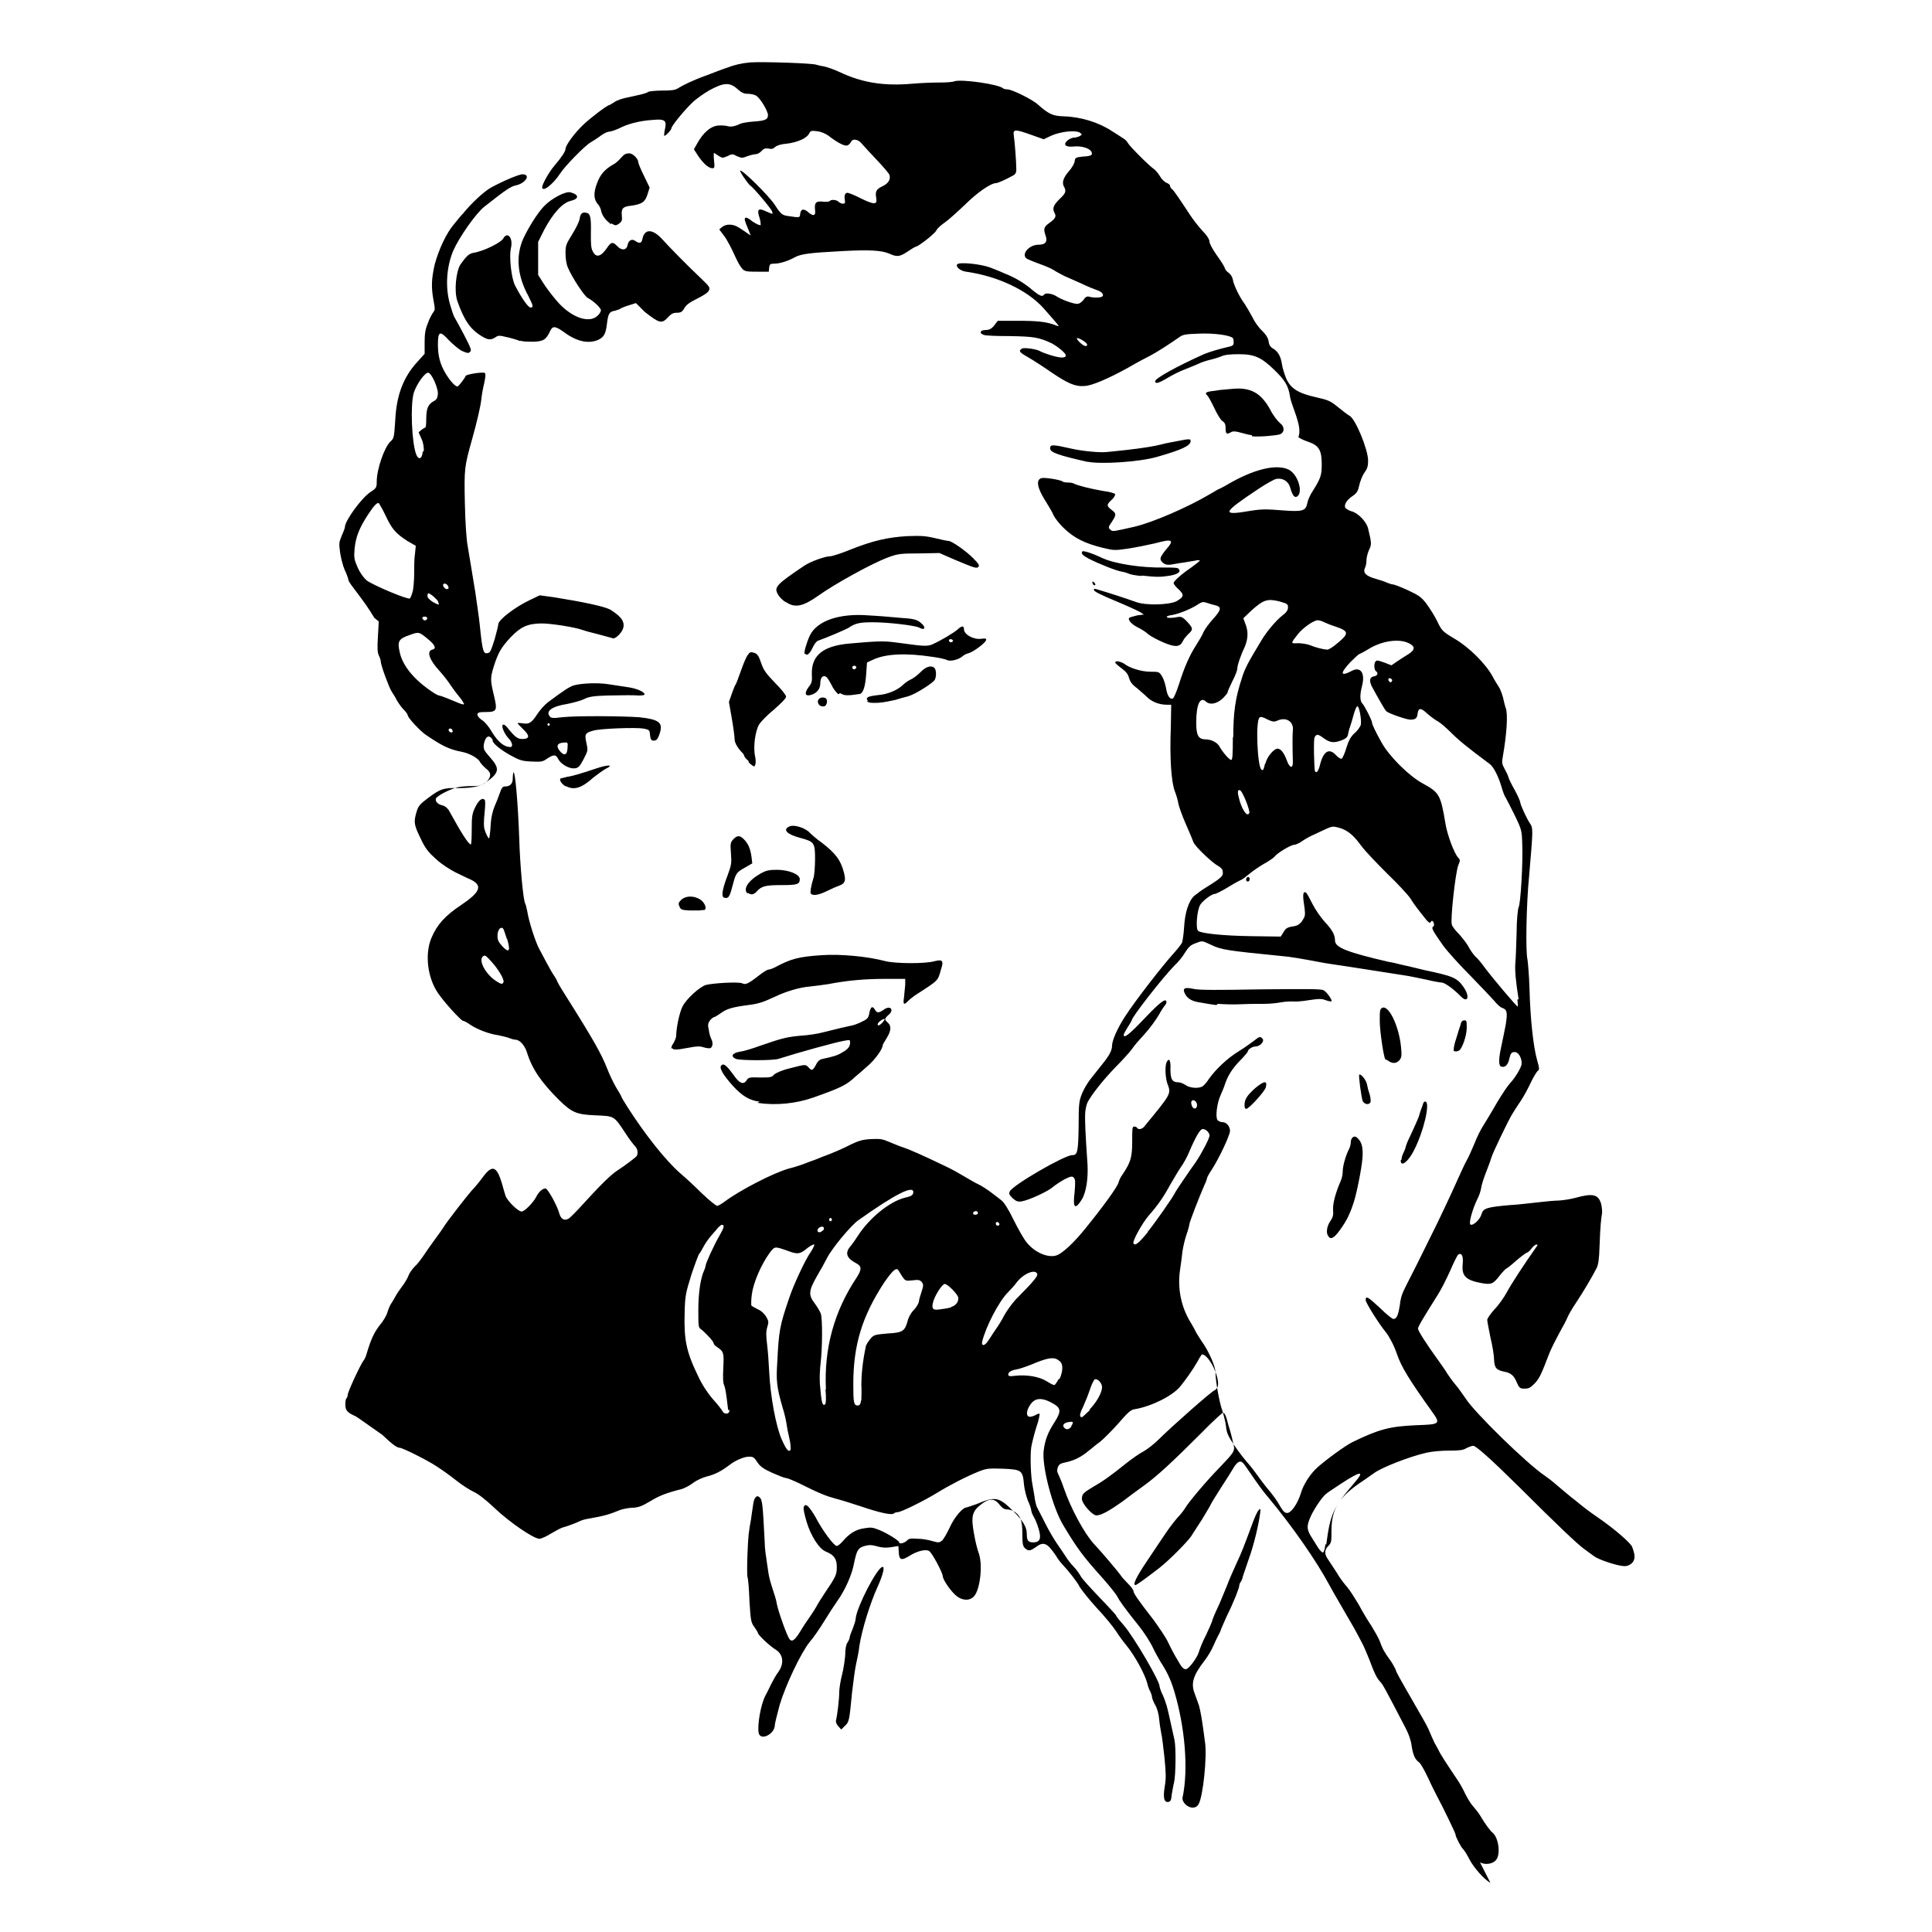 <?xml version="1.0" encoding="UTF-8" standalone="no"?>
<!-- Created with Inkscape (http://www.inkscape.org/) -->
<svg xmlns:dc="http://purl.org/dc/elements/1.1/" xmlns:cc="http://creativecommons.org/ns#" xmlns:rdf="http://www.w3.org/1999/02/22-rdf-syntax-ns#" xmlns:svg="http://www.w3.org/2000/svg" xmlns="http://www.w3.org/2000/svg" version="1.1" width="100%" height="100%" viewBox="0 0 48 48" id="svg3985">
<defs id="defs9" />
<path d="m 37.03,46.78 c -0.15,-0.08 -0.42,-0.38 -0.53,-0.60 -0.05,-0.10 -0.12,-0.21 -0.15,-0.24 -0.05,-0.04 -0.19,-0.31 -0.19,-0.37 0,-0.03 -0.32,-0.69 -0.45,-0.93 -0.03,-0.06 -0.14,-0.27 -0.23,-0.47 -0.09,-0.19 -0.19,-0.37 -0.23,-0.39 -0.09,-0.07 -0.14,-0.16 -0.18,-0.41 -0.01,-0.12 -0.08,-0.31 -0.14,-0.42 -0.55,-1.06 -0.57,-1.09 -0.64,-1.17 -0.08,-0.08 -0.14,-0.20 -0.27,-0.55 -0.06,-0.15 -0.14,-0.34 -0.18,-0.41 -0.18,-0.35 -0.25,-0.46 -0.43,-0.77 -0.10,-0.18 -0.27,-0.46 -0.36,-0.63 -0.34,-0.64 -0.95,-1.51 -1.55,-2.23 -0.12,-0.14 -0.21,-0.26 -0.47,-0.64 -0.16,-0.24 -0.18,-0.25 -0.25,-0.23 -0.03,0.01 -0.10,0.08 -0.14,0.16 -0.04,0.07 -0.18,0.29 -0.31,0.49 -0.12,0.19 -0.24,0.38 -0.25,0.41 -0.01,0.03 -0.11,0.19 -0.21,0.36 -0.10,0.16 -0.23,0.35 -0.27,0.42 -0.10,0.15 -0.57,0.62 -0.79,0.79 -0.09,0.07 -0.26,0.20 -0.37,0.28 -0.11,0.08 -0.21,0.15 -0.23,0.15 -0.07,0 0.00,-0.17 0.29,-0.60 0.17,-0.26 0.39,-0.58 0.47,-0.70 0.08,-0.12 0.21,-0.29 0.29,-0.38 0.08,-0.08 0.16,-0.19 0.19,-0.24 0.06,-0.11 0.48,-0.62 0.85,-1.00 0.40,-0.42 0.39,-0.41 0.33,-0.64 -0.02,-0.10 -0.07,-0.29 -0.11,-0.41 -0.06,-0.24 -0.09,-0.31 -0.14,-0.31 -0.01,0 -0.26,0.22 -0.54,0.51 -0.73,0.73 -1.10,1.07 -1.42,1.30 -0.15,0.11 -0.40,0.29 -0.54,0.40 -0.31,0.22 -0.52,0.34 -0.64,0.34 -0.10,0 -0.36,-0.29 -0.36,-0.41 8.32e-4,-0.12 0.03,-0.15 0.28,-0.30 0.23,-0.13 0.43,-0.27 0.84,-0.60 0.13,-0.10 0.31,-0.23 0.41,-0.28 0.09,-0.05 0.26,-0.18 0.38,-0.30 0.31,-0.31 1.34,-1.22 1.39,-1.22 0.01,0 0.03,-0.02 0.06,-0.06 0.11,-0.17 -0.19,-0.83 -0.38,-0.83 -0.00,0 -0.06,0.08 -0.11,0.18 -0.12,0.21 -0.30,0.46 -0.43,0.62 -0.19,0.23 -0.71,0.49 -1.12,0.56 -0.10,0.01 -0.17,0.07 -0.42,0.36 -0.16,0.18 -0.37,0.39 -0.46,0.46 -0.09,0.06 -0.21,0.17 -0.28,0.22 -0.15,0.13 -0.35,0.24 -0.56,0.28 -0.14,0.03 -0.17,0.05 -0.20,0.13 -0.02,0.06 -0.02,0.11 0.01,0.16 0.02,0.04 0.09,0.20 0.14,0.35 0.17,0.50 0.51,1.13 0.75,1.39 0.20,0.21 0.60,0.69 0.65,0.76 0.02,0.04 0.11,0.14 0.19,0.22 0.08,0.08 0.14,0.16 0.14,0.19 9.99e-4,0.05 0.09,0.19 0.51,0.73 0.13,0.18 0.30,0.43 0.35,0.54 0.05,0.11 0.16,0.32 0.24,0.45 0.10,0.18 0.15,0.23 0.21,0.22 0.07,-0.01 0.28,-0.29 0.32,-0.44 0.01,-0.04 0.08,-0.23 0.17,-0.40 0.08,-0.17 0.15,-0.33 0.15,-0.34 0,-0.01 0.03,-0.10 0.08,-0.21 0.04,-0.10 0.11,-0.23 0.13,-0.29 0.02,-0.05 0.10,-0.24 0.17,-0.41 0.06,-0.17 0.18,-0.42 0.24,-0.56 0.12,-0.25 0.19,-0.44 0.39,-0.98 0.05,-0.14 0.12,-0.29 0.15,-0.32 0.05,-0.05 0.05,-0.04 0.04,0.06 -0.04,0.32 -0.17,0.84 -0.28,1.14 -0.06,0.18 -0.13,0.38 -0.15,0.44 -0.01,0.06 -0.04,0.13 -0.06,0.15 -0.01,0.01 -0.03,0.05 -0.03,0.08 1.4e-4,0.06 -0.14,0.42 -0.31,0.76 -0.06,0.14 -0.13,0.29 -0.14,0.32 -0.01,0.03 -0.03,0.09 -0.05,0.12 -0.01,0.02 -0.08,0.15 -0.13,0.27 -0.05,0.12 -0.15,0.29 -0.22,0.38 -0.31,0.40 -0.36,0.59 -0.25,0.86 0.02,0.06 0.07,0.19 0.10,0.28 0.04,0.16 0.07,0.30 0.15,0.92 0.05,0.35 -0.05,1.33 -0.16,1.52 -0.03,0.06 -0.08,0.09 -0.15,0.09 -0.13,0 -0.27,-0.14 -0.25,-0.25 0.15,-0.70 0.06,-1.74 -0.20,-2.62 -0.09,-0.31 -0.20,-0.53 -0.34,-0.74 -0.04,-0.07 -0.14,-0.24 -0.20,-0.37 -0.06,-0.13 -0.22,-0.38 -0.35,-0.54 -0.36,-0.45 -0.48,-0.62 -0.54,-0.74 -0.03,-0.05 -0.20,-0.27 -0.39,-0.48 -0.44,-0.49 -0.60,-0.70 -0.94,-1.27 -0.27,-0.44 -0.54,-1.48 -0.49,-1.86 0.03,-0.26 0.11,-0.46 0.26,-0.69 0.18,-0.28 0.17,-0.36 -0.01,-0.47 -0.29,-0.17 -0.47,-0.16 -0.59,0.03 -0.10,0.15 -0.10,0.29 -0.00,0.29 0.03,0 0.10,-0.02 0.15,-0.05 0.04,-0.02 0.08,-0.04 0.09,-0.02 0.00,0.01 -0.02,0.16 -0.08,0.32 -0.05,0.16 -0.11,0.39 -0.13,0.51 -0.03,0.22 -0.01,0.73 0.03,0.92 0.01,0.05 0.03,0.18 0.05,0.29 0.01,0.10 0.04,0.22 0.06,0.27 0.02,0.04 0.12,0.23 0.21,0.41 0.09,0.18 0.22,0.40 0.29,0.50 0.06,0.09 0.16,0.23 0.21,0.31 0.04,0.07 0.14,0.20 0.21,0.27 0.07,0.07 0.14,0.18 0.17,0.23 0.02,0.05 0.23,0.28 0.45,0.51 0.22,0.23 0.42,0.44 0.43,0.47 0.01,0.03 0.10,0.14 0.19,0.24 0.25,0.29 0.89,1.38 0.89,1.52 1.05e-4,0.02 0.02,0.08 0.04,0.13 0.02,0.04 0.07,0.15 0.10,0.24 0.05,0.13 0.08,0.28 0.23,0.96 0.04,0.20 0.03,0.87 -0.01,1.05 -0.02,0.07 -0.04,0.21 -0.06,0.31 -0.01,0.14 -0.03,0.17 -0.09,0.18 -0.10,0.01 -0.13,-0.11 -0.08,-0.40 0.03,-0.18 0.03,-0.31 -0.01,-0.71 -0.03,-0.26 -0.06,-0.53 -0.08,-0.60 -0.01,-0.06 -0.04,-0.22 -0.05,-0.34 -0.01,-0.13 -0.05,-0.28 -0.10,-0.36 -0.04,-0.07 -0.08,-0.17 -0.08,-0.20 0,-0.03 -0.02,-0.09 -0.04,-0.13 -0.02,-0.03 -0.06,-0.13 -0.08,-0.22 -0.06,-0.22 -0.30,-0.67 -0.53,-0.95 -0.06,-0.07 -0.17,-0.22 -0.24,-0.33 -0.07,-0.11 -0.29,-0.38 -0.49,-0.59 -0.19,-0.21 -0.38,-0.45 -0.42,-0.52 -0.05,-0.11 -0.28,-0.40 -0.44,-0.57 -0.03,-0.03 -0.10,-0.12 -0.14,-0.19 -0.22,-0.33 -0.31,-0.37 -0.51,-0.22 -0.14,0.10 -0.18,0.10 -0.27,0.02 -0.05,-0.05 -0.06,-0.12 -0.06,-0.36 -0.00,-0.33 -0.05,-0.45 -0.21,-0.55 -0.05,-0.03 -0.13,-0.05 -0.18,-0.05 -0.05,0 -0.11,-0.03 -0.18,-0.12 -0.12,-0.16 -0.26,-0.16 -0.46,-0.00 -0.22,0.17 -0.25,0.30 -0.17,0.73 0.03,0.19 0.09,0.41 0.12,0.49 0.10,0.29 0.03,0.89 -0.12,1.06 -0.11,0.12 -0.30,0.11 -0.45,-0.02 -0.14,-0.12 -0.33,-0.40 -0.33,-0.49 0,-0.07 -0.25,-0.55 -0.33,-0.61 -0.07,-0.06 -0.29,-0.01 -0.47,0.10 -0.22,0.14 -0.28,0.13 -0.29,-0.07 l -0.01,-0.16 -0.12,0.02 c -0.16,0.03 -0.27,0.03 -0.44,-0.02 -0.11,-0.03 -0.17,-0.03 -0.28,-0.00 -0.16,0.05 -0.19,0.09 -0.26,0.42 -0.05,0.29 -0.23,0.69 -0.42,0.95 -0.07,0.10 -0.22,0.33 -0.33,0.51 -0.11,0.18 -0.27,0.41 -0.35,0.50 -0.22,0.27 -0.60,1.07 -0.75,1.57 -0.06,0.23 -0.12,0.46 -0.12,0.50 0,0.22 -0.35,0.40 -0.40,0.20 -0.04,-0.19 0.05,-0.72 0.17,-0.94 0.02,-0.04 0.09,-0.17 0.14,-0.28 0.05,-0.10 0.13,-0.24 0.17,-0.29 0.16,-0.22 0.13,-0.44 -0.05,-0.56 -0.14,-0.08 -0.45,-0.37 -0.45,-0.42 0,-0.01 -0.04,-0.08 -0.09,-0.15 -0.08,-0.11 -0.09,-0.15 -0.12,-0.64 -0.01,-0.28 -0.03,-0.56 -0.05,-0.60 -0.01,-0.04 -0.01,-0.30 -0.00,-0.56 0.02,-0.49 0.03,-0.55 0.09,-0.88 0.01,-0.10 0.04,-0.26 0.05,-0.35 0.02,-0.18 0.09,-0.26 0.16,-0.19 0.07,0.06 0.08,0.15 0.13,1.14 0.00,0.10 0.02,0.27 0.04,0.38 0.01,0.10 0.04,0.26 0.05,0.35 0.01,0.09 0.06,0.27 0.10,0.39 0.04,0.12 0.10,0.30 0.11,0.39 0.04,0.20 0.26,0.82 0.32,0.88 0.06,0.07 0.13,0.02 0.27,-0.21 0.07,-0.12 0.18,-0.28 0.23,-0.35 0.05,-0.07 0.12,-0.18 0.16,-0.25 0.03,-0.06 0.13,-0.22 0.21,-0.34 0.27,-0.40 0.30,-0.45 0.30,-0.65 5e-4,-0.20 -0.07,-0.30 -0.27,-0.38 -0.17,-0.07 -0.37,-0.38 -0.48,-0.74 -0.05,-0.17 -0.09,-0.34 -0.07,-0.37 0.04,-0.11 0.13,-0.02 0.29,0.25 0.17,0.33 0.46,0.72 0.53,0.72 0.02,0 0.09,-0.05 0.14,-0.11 0.17,-0.20 0.33,-0.30 0.54,-0.33 0.18,-0.03 0.21,-0.02 0.37,0.04 0.22,0.09 0.50,0.27 0.50,0.31 0,0.05 0.12,0.02 0.19,-0.04 0.05,-0.06 0.09,-0.06 0.27,-0.05 0.11,0.00 0.28,0.03 0.37,0.06 0.15,0.04 0.16,0.04 0.23,-0.01 0.04,-0.03 0.13,-0.19 0.20,-0.34 0.12,-0.26 0.32,-0.49 0.42,-0.49 0.01,-3.33e-4 0.12,-0.04 0.24,-0.08 0.47,-0.20 0.56,-0.18 0.92,0.18 0.24,0.24 0.33,0.39 0.33,0.56 0,0.16 0.03,0.21 0.16,0.21 0.17,0 0.21,-0.10 0.13,-0.35 -0.03,-0.10 -0.08,-0.23 -0.12,-0.29 -0.03,-0.05 -0.06,-0.13 -0.06,-0.16 0,-0.02 -0.03,-0.13 -0.08,-0.23 -0.04,-0.10 -0.09,-0.29 -0.10,-0.41 -0.03,-0.35 -0.06,-0.37 -0.52,-0.39 -0.34,-0.01 -0.40,-0.01 -0.58,0.06 -0.33,0.13 -0.77,0.36 -1.06,0.54 -0.31,0.19 -0.89,0.48 -0.98,0.48 -0.03,0 -0.07,0.01 -0.09,0.03 -0.05,0.05 -0.34,-0.01 -0.84,-0.18 -0.21,-0.07 -0.50,-0.16 -0.62,-0.19 -0.22,-0.06 -0.38,-0.12 -0.90,-0.38 -0.15,-0.07 -0.29,-0.13 -0.33,-0.13 -0.03,0 -0.18,-0.06 -0.34,-0.13 -0.22,-0.10 -0.30,-0.16 -0.37,-0.27 -0.07,-0.11 -0.10,-0.13 -0.20,-0.13 -0.12,0 -0.34,0.09 -0.49,0.21 -0.20,0.15 -0.35,0.23 -0.55,0.28 -0.12,0.03 -0.27,0.10 -0.36,0.17 -0.08,0.06 -0.21,0.13 -0.29,0.15 -0.36,0.09 -0.54,0.16 -0.77,0.30 -0.20,0.12 -0.28,0.15 -0.43,0.16 -0.10,0.00 -0.23,0.03 -0.30,0.05 -0.27,0.11 -0.39,0.15 -0.79,0.22 -0.08,0.01 -0.18,0.04 -0.22,0.06 -0.08,0.04 -0.31,0.13 -0.43,0.16 -0.04,0.01 -0.17,0.08 -0.29,0.15 -0.11,0.07 -0.24,0.13 -0.29,0.13 -0.14,0 -0.73,-0.40 -1.11,-0.76 -0.20,-0.19 -0.40,-0.35 -0.51,-0.40 -0.09,-0.04 -0.30,-0.17 -0.46,-0.30 -0.15,-0.12 -0.38,-0.28 -0.49,-0.35 -0.23,-0.15 -0.83,-0.45 -0.90,-0.45 -0.07,0 -0.20,-0.10 -0.43,-0.32 C 9.07,35.35 8.91,35.23 8.84,35.19 8.62,35.09 8.58,35.04 8.58,34.89 c 0,-0.07 0.01,-0.14 0.03,-0.15 0.01,-0.01 0.03,-0.05 0.03,-0.09 0,-0.07 0.32,-0.76 0.40,-0.86 0.02,-0.02 0.05,-0.09 0.07,-0.16 0.11,-0.37 0.19,-0.53 0.32,-0.70 0.08,-0.09 0.17,-0.24 0.19,-0.31 0.02,-0.07 0.06,-0.17 0.09,-0.22 0.03,-0.04 0.08,-0.13 0.12,-0.20 0.03,-0.06 0.11,-0.17 0.16,-0.24 0.05,-0.06 0.13,-0.19 0.16,-0.27 0.03,-0.08 0.11,-0.18 0.16,-0.23 0.05,-0.04 0.14,-0.16 0.21,-0.26 0.06,-0.09 0.19,-0.28 0.28,-0.40 0.09,-0.12 0.18,-0.25 0.20,-0.28 0.10,-0.17 0.59,-0.79 0.71,-0.93 0.08,-0.08 0.21,-0.24 0.29,-0.35 0.23,-0.31 0.34,-0.27 0.47,0.16 0.03,0.11 0.07,0.25 0.09,0.31 0.04,0.12 0.31,0.39 0.40,0.39 0.07,0 0.28,-0.21 0.36,-0.36 0.06,-0.13 0.18,-0.23 0.24,-0.21 0.06,0.02 0.28,0.42 0.33,0.60 0.04,0.15 0.12,0.21 0.23,0.15 0.03,-0.01 0.20,-0.18 0.37,-0.37 0.42,-0.46 0.68,-0.72 0.85,-0.83 0.20,-0.13 0.45,-0.32 0.48,-0.36 0.04,-0.07 0.02,-0.18 -0.04,-0.24 -0.03,-0.03 -0.15,-0.18 -0.25,-0.34 -0.28,-0.42 -0.26,-0.41 -0.74,-0.43 -0.47,-0.02 -0.58,-0.07 -0.90,-0.38 -0.45,-0.45 -0.67,-0.77 -0.80,-1.19 -0.06,-0.18 -0.18,-0.31 -0.29,-0.31 -0.03,0 -0.10,-0.02 -0.15,-0.04 -0.05,-0.02 -0.17,-0.05 -0.27,-0.07 -0.22,-0.03 -0.52,-0.14 -0.71,-0.27 -0.07,-0.05 -0.15,-0.09 -0.17,-0.09 -0.04,0 -0.46,-0.45 -0.62,-0.69 -0.26,-0.38 -0.33,-0.97 -0.16,-1.37 0.14,-0.33 0.34,-0.55 0.73,-0.81 0.49,-0.33 0.55,-0.49 0.24,-0.64 -0.08,-0.03 -0.25,-0.12 -0.38,-0.18 -0.12,-0.06 -0.34,-0.20 -0.47,-0.32 -0.19,-0.17 -0.27,-0.26 -0.39,-0.52 -0.16,-0.33 -0.18,-0.40 -0.10,-0.66 0.04,-0.14 0.08,-0.19 0.28,-0.34 0.31,-0.23 0.38,-0.26 0.77,-0.25 0.38,0.00 0.62,-0.06 0.72,-0.19 0.09,-0.12 0.08,-0.20 -0.05,-0.30 -0.06,-0.05 -0.12,-0.12 -0.14,-0.15 -0.03,-0.09 -0.25,-0.22 -0.45,-0.26 -0.32,-0.06 -0.50,-0.15 -0.91,-0.43 -0.14,-0.10 -0.44,-0.42 -0.44,-0.48 0,-0.02 -0.04,-0.08 -0.10,-0.14 -0.05,-0.05 -0.13,-0.16 -0.17,-0.23 -0.03,-0.07 -0.10,-0.17 -0.13,-0.22 -0.06,-0.09 -0.27,-0.65 -0.27,-0.75 -1.03e-4,-0.03 -0.02,-0.09 -0.05,-0.15 -0.03,-0.07 -0.04,-0.17 -0.02,-0.47 l 0.02,-0.37 -0.11,-0.09 C 9.03,14.89 8.68,14.51 8.66,14.42 c -0.01,-0.05 -0.05,-0.17 -0.10,-0.27 -0.04,-0.09 -0.09,-0.29 -0.11,-0.42 -0.03,-0.23 -0.03,-0.25 0.04,-0.42 0.04,-0.09 0.08,-0.19 0.08,-0.22 0,-0.15 0.41,-0.72 0.64,-0.87 0.14,-0.09 0.15,-0.11 0.15,-0.26 0,-0.30 0.19,-0.85 0.34,-0.99 0.09,-0.08 0.09,-0.10 0.12,-0.53 0.03,-0.62 0.20,-1.07 0.55,-1.45 l 0.18,-0.20 0,-0.27 c 0,-0.21 0.01,-0.32 0.08,-0.49 0.04,-0.12 0.11,-0.24 0.14,-0.28 0.04,-0.05 0.04,-0.08 0.00,-0.29 -0.06,-0.33 -0.05,-0.53 0.03,-0.89 0.10,-0.37 0.29,-0.78 0.48,-1.00 0.07,-0.09 0.17,-0.21 0.22,-0.26 0.20,-0.25 0.52,-0.55 0.70,-0.65 0.27,-0.15 0.69,-0.33 0.78,-0.33 0.21,0 0.09,0.21 -0.14,0.27 -0.15,0.03 -0.24,0.09 -0.80,0.53 -0.21,0.16 -0.63,0.76 -0.78,1.10 -0.17,0.41 -0.20,0.91 -0.08,1.33 0.04,0.14 0.09,0.29 0.11,0.32 0.02,0.03 0.13,0.23 0.24,0.44 0.17,0.33 0.19,0.38 0.15,0.42 -0.04,0.04 -0.06,0.04 -0.20,-0.02 -0.08,-0.04 -0.22,-0.16 -0.32,-0.26 -0.23,-0.25 -0.28,-0.24 -0.28,0.10 3.33e-4,0.27 0.05,0.48 0.18,0.70 0.11,0.19 0.26,0.36 0.31,0.34 0.03,-0.01 0.17,-0.19 0.20,-0.26 0.01,-0.04 0.44,-0.11 0.48,-0.07 0.02,0.02 0.01,0.11 -0.02,0.25 -0.03,0.12 -0.06,0.29 -0.07,0.39 -0.02,0.19 -0.11,0.57 -0.23,1.00 -0.19,0.68 -0.20,0.72 -0.18,1.60 0.01,0.49 0.04,0.91 0.07,1.06 0.02,0.13 0.06,0.35 0.08,0.48 0.02,0.13 0.07,0.43 0.11,0.67 0.03,0.23 0.09,0.60 0.11,0.81 0.07,0.69 0.09,0.73 0.22,0.69 0.04,-0.01 0.08,-0.11 0.15,-0.34 0.05,-0.18 0.09,-0.34 0.09,-0.37 1.03e-4,-0.11 0.42,-0.43 0.78,-0.60 l 0.25,-0.12 0.36,0.05 c 0.69,0.11 1.22,0.22 1.38,0.30 0.04,0.02 0.14,0.09 0.21,0.15 0.17,0.15 0.18,0.31 0.02,0.48 -0.06,0.06 -0.12,0.10 -0.15,0.09 -0.02,-0.01 -0.19,-0.05 -0.36,-0.10 -0.17,-0.04 -0.35,-0.09 -0.40,-0.11 -0.20,-0.07 -0.82,-0.17 -1.05,-0.16 -0.33,0.01 -0.49,0.09 -0.74,0.35 -0.23,0.25 -0.30,0.37 -0.41,0.71 -0.09,0.29 -0.09,0.35 0.00,0.72 0.09,0.38 0.08,0.42 -0.20,0.42 -0.16,0 -0.20,0.01 -0.21,0.06 -0.00,0.03 0.03,0.08 0.10,0.13 0.07,0.04 0.18,0.16 0.27,0.32 0.15,0.24 0.30,0.36 0.45,0.36 0.07,0 0.05,-0.11 -0.03,-0.20 -0.11,-0.11 -0.20,-0.31 -0.16,-0.35 0.02,-0.02 0.06,-0.00 0.11,0.06 0.20,0.25 0.26,0.29 0.38,0.29 0.18,0 0.19,-0.08 0.02,-0.24 -0.07,-0.07 -0.14,-0.14 -0.14,-0.15 0,-0.01 0.05,-0.01 0.12,-0.00 0.16,0.03 0.23,-0.01 0.37,-0.23 0.06,-0.09 0.18,-0.23 0.26,-0.29 0.43,-0.32 0.53,-0.38 0.64,-0.42 0.21,-0.06 0.63,-0.07 0.87,-0.03 0.12,0.02 0.33,0.05 0.46,0.07 0.24,0.03 0.46,0.13 0.43,0.19 -0.00,0.01 -0.07,0.02 -0.13,0.02 -0.18,-0.01 -0.32,-0.01 -0.79,0.00 -0.35,0.01 -0.46,0.03 -0.58,0.09 -0.08,0.04 -0.27,0.09 -0.42,0.12 -0.38,0.06 -0.54,0.18 -0.43,0.31 0.03,0.04 0.08,0.05 0.30,0.02 0.37,-0.04 1.51,-0.03 1.92,0.00 0.48,0.05 0.59,0.13 0.52,0.37 -0.05,0.17 -0.09,0.22 -0.17,0.21 -0.05,-0.00 -0.07,-0.04 -0.08,-0.14 -0.01,-0.13 -0.02,-0.13 -0.17,-0.16 -0.20,-0.03 -1.05,-0.00 -1.23,0.05 -0.22,0.06 -0.23,0.09 -0.18,0.31 0.04,0.18 0.04,0.19 -0.07,0.40 -0.10,0.19 -0.13,0.22 -0.23,0.23 -0.13,0.01 -0.33,-0.10 -0.40,-0.23 -0.06,-0.12 -0.11,-0.12 -0.28,-0.01 -0.11,0.08 -0.15,0.08 -0.39,0.07 -0.22,-0.01 -0.29,-0.03 -0.49,-0.14 -0.26,-0.14 -0.47,-0.31 -0.47,-0.38 0,-0.02 -0.02,-0.06 -0.05,-0.08 -0.07,-0.06 -0.14,0.01 -0.17,0.18 -0.01,0.11 -0.00,0.14 0.15,0.31 0.25,0.28 0.24,0.38 -0.07,0.61 -0.15,0.10 -0.19,0.11 -0.37,0.11 -0.11,-0.00 -0.28,0.01 -0.36,0.03 -0.20,0.05 -0.51,0.21 -0.54,0.28 -0.02,0.07 0.04,0.14 0.16,0.17 0.06,0.01 0.12,0.06 0.16,0.12 0.32,0.58 0.49,0.85 0.55,0.85 0.01,-9e-6 0.02,-0.16 0.02,-0.37 0.00,-0.32 0.01,-0.39 0.08,-0.54 0.09,-0.19 0.18,-0.26 0.24,-0.20 0.02,0.02 0.02,0.11 -5e-4,0.33 -0.02,0.16 -0.02,0.33 -0.01,0.37 0.03,0.13 0.10,0.26 0.12,0.26 0.01,0 0.03,-0.14 0.04,-0.31 0.01,-0.21 0.05,-0.37 0.10,-0.49 0.04,-0.09 0.10,-0.24 0.13,-0.33 0.04,-0.12 0.07,-0.16 0.12,-0.16 0.13,0 0.20,-0.06 0.20,-0.20 0,-0.07 0.01,-0.14 0.02,-0.15 0.04,-0.02 0.11,0.77 0.14,1.62 0.02,0.70 0.10,1.56 0.15,1.64 0.01,0.01 0.03,0.10 0.05,0.19 0.04,0.26 0.21,0.78 0.30,0.94 0.01,0.02 0.09,0.17 0.17,0.32 0.08,0.15 0.17,0.31 0.21,0.36 0.03,0.05 0.06,0.10 0.06,0.11 0,0.01 0.07,0.14 0.16,0.28 0.77,1.22 0.94,1.53 1.09,1.91 0.05,0.13 0.15,0.34 0.22,0.46 0.07,0.11 0.13,0.22 0.13,0.23 0,0.01 0.07,0.13 0.16,0.27 0.43,0.67 0.93,1.30 1.29,1.62 0.12,0.10 0.37,0.33 0.55,0.51 0.18,0.17 0.35,0.31 0.38,0.31 0.02,0 0.11,-0.05 0.19,-0.11 0.36,-0.27 1.20,-0.71 1.60,-0.82 0.13,-0.03 0.34,-0.10 0.46,-0.15 0.12,-0.04 0.27,-0.10 0.34,-0.13 0.27,-0.10 0.51,-0.20 0.74,-0.32 0.19,-0.09 0.29,-0.12 0.50,-0.13 0.22,-0.01 0.28,-0.00 0.44,0.07 0.10,0.04 0.26,0.11 0.36,0.14 0.15,0.05 0.49,0.20 1.03,0.46 0.21,0.10 0.31,0.16 0.55,0.30 0.07,0.04 0.20,0.12 0.29,0.16 0.08,0.04 0.22,0.13 0.31,0.20 0.08,0.06 0.20,0.15 0.26,0.20 0.06,0.05 0.17,0.22 0.30,0.49 0.11,0.22 0.25,0.47 0.32,0.55 0.20,0.25 0.53,0.39 0.74,0.32 0.15,-0.05 0.45,-0.33 0.75,-0.71 0.39,-0.48 0.77,-1.00 0.79,-1.10 0.01,-0.04 0.05,-0.14 0.10,-0.20 0.20,-0.30 0.24,-0.42 0.24,-0.82 0,-0.32 0.00,-0.37 0.05,-0.37 0.03,5e-6 0.06,0.01 0.07,0.03 0.03,0.05 0.11,0.04 0.17,-0.02 0.70,-0.85 0.68,-0.82 0.58,-1.09 -0.05,-0.16 -0.06,-0.44 -0.01,-0.53 0.06,-0.11 0.10,-0.03 0.09,0.19 -0.00,0.24 0.04,0.32 0.20,0.32 0.04,0 0.12,0.03 0.18,0.07 0.11,0.08 0.35,0.09 0.43,0.02 0.03,-0.02 0.10,-0.10 0.15,-0.18 0.17,-0.24 0.46,-0.51 0.72,-0.67 0.13,-0.08 0.30,-0.20 0.38,-0.26 0.15,-0.12 0.17,-0.13 0.23,-0.06 0.05,0.06 -0.06,0.19 -0.18,0.19 -0.07,0 -0.19,0.07 -0.19,0.13 0,0.01 -0.09,0.12 -0.21,0.24 -0.19,0.20 -0.29,0.37 -0.36,0.58 -0.01,0.04 -0.06,0.16 -0.10,0.25 -0.09,0.19 -0.14,0.55 -0.08,0.63 0.02,0.02 0.07,0.05 0.12,0.05 0.10,0 0.19,0.10 0.19,0.22 -3.32e-4,0.10 -0.27,0.68 -0.46,0.97 -0.06,0.09 -0.11,0.18 -0.11,0.20 0,0.01 -0.02,0.08 -0.06,0.16 -0.14,0.32 -0.38,0.94 -0.38,0.99 0,0.02 -0.03,0.14 -0.07,0.25 -0.04,0.11 -0.08,0.29 -0.10,0.41 -0.01,0.11 -0.04,0.32 -0.06,0.46 -0.07,0.46 0.02,0.93 0.27,1.33 0.04,0.07 0.10,0.17 0.12,0.22 0.02,0.04 0.09,0.15 0.15,0.24 0.16,0.22 0.34,0.61 0.34,0.78 -1.04e-4,0.19 0.09,0.72 0.17,0.94 0.03,0.10 0.08,0.28 0.09,0.39 0.02,0.18 0.06,0.25 0.22,0.49 0.10,0.15 0.26,0.35 0.34,0.44 0.08,0.09 0.18,0.23 0.24,0.31 0.05,0.07 0.13,0.18 0.18,0.24 0.20,0.24 0.28,0.35 0.37,0.51 0.07,0.12 0.11,0.16 0.17,0.16 0.10,0 0.26,-0.23 0.34,-0.49 0.06,-0.21 0.23,-0.48 0.41,-0.64 0.21,-0.19 0.69,-0.54 0.87,-0.63 0.66,-0.32 0.92,-0.39 1.58,-0.42 0.61,-0.02 0.62,-0.03 0.39,-0.35 -0.58,-0.81 -0.75,-1.10 -0.86,-1.41 -0.07,-0.21 -0.18,-0.42 -0.27,-0.54 -0.16,-0.19 -0.51,-0.74 -0.51,-0.81 0,-0.12 0.07,-0.07 0.36,0.20 0.15,0.15 0.30,0.27 0.33,0.27 0.08,0 0.12,-0.09 0.16,-0.35 0.01,-0.12 0.05,-0.26 0.08,-0.32 0.02,-0.05 0.17,-0.35 0.33,-0.66 0.15,-0.31 0.39,-0.78 0.51,-1.03 0.12,-0.25 0.33,-0.69 0.45,-0.96 0.12,-0.27 0.25,-0.55 0.29,-0.62 0.04,-0.06 0.12,-0.25 0.19,-0.41 0.06,-0.16 0.16,-0.36 0.22,-0.45 0.05,-0.08 0.21,-0.34 0.34,-0.57 0.13,-0.22 0.28,-0.44 0.33,-0.49 0.12,-0.13 0.25,-0.34 0.28,-0.45 0.03,-0.14 -0.07,-0.34 -0.18,-0.32 -0.06,0.00 -0.09,0.03 -0.12,0.16 -0.03,0.16 -0.11,0.23 -0.20,0.20 -0.07,-0.02 -0.07,-0.18 0.00,-0.50 0.03,-0.14 0.08,-0.38 0.11,-0.54 0.05,-0.31 0.03,-0.38 -0.09,-0.42 -0.04,-0.01 -0.13,-0.09 -0.20,-0.18 -0.07,-0.08 -0.34,-0.36 -0.59,-0.62 -0.25,-0.25 -0.55,-0.58 -0.67,-0.74 -0.26,-0.37 -0.31,-0.45 -0.25,-0.48 0.04,-0.02 0.01,-0.14 -0.03,-0.14 -0.01,0 -0.03,0.01 -0.04,0.04 -0.01,0.02 -0.04,0.00 -0.09,-0.05 -0.24,-0.30 -0.31,-0.39 -0.41,-0.55 -0.06,-0.09 -0.32,-0.37 -0.58,-0.62 -0.25,-0.25 -0.55,-0.56 -0.65,-0.70 -0.20,-0.27 -0.34,-0.38 -0.56,-0.44 -0.12,-0.03 -0.15,-0.03 -0.27,0.02 -0.07,0.03 -0.21,0.10 -0.32,0.15 -0.10,0.04 -0.24,0.12 -0.31,0.17 -0.07,0.05 -0.16,0.09 -0.20,0.09 -0.07,0 -0.40,0.19 -0.48,0.29 -0.02,0.03 -0.15,0.12 -0.28,0.19 -0.12,0.07 -0.29,0.19 -0.36,0.25 -0.07,0.06 -0.15,0.12 -0.19,0.14 -0.03,0.01 -0.18,0.09 -0.34,0.19 -0.15,0.09 -0.29,0.16 -0.32,0.16 -0.07,0 -0.29,0.16 -0.36,0.27 -0.08,0.13 -0.12,0.60 -0.05,0.65 0.08,0.06 0.60,0.12 1.34,0.13 l 0.71,0.01 0.07,-0.11 c 0.05,-0.09 0.09,-0.12 0.22,-0.14 0.15,-0.02 0.21,-0.07 0.29,-0.22 0.03,-0.06 0.03,-0.13 -8.32e-4,-0.33 -0.04,-0.25 -0.02,-0.34 0.05,-0.29 0.02,0.01 0.09,0.14 0.16,0.28 0.07,0.14 0.21,0.34 0.31,0.45 0.18,0.19 0.25,0.32 0.25,0.46 0,0.17 0.30,0.29 1.34,0.53 0.08,0.01 0.24,0.05 0.36,0.08 0.11,0.02 0.34,0.08 0.51,0.12 0.71,0.15 0.82,0.19 0.98,0.42 0.17,0.24 0.11,0.42 -0.07,0.23 -0.20,-0.20 -0.40,-0.34 -0.48,-0.34 -0.04,-1.39e-4 -0.21,-0.03 -0.37,-0.07 -0.16,-0.03 -0.41,-0.09 -0.57,-0.11 -0.69,-0.11 -1.16,-0.18 -1.41,-0.22 -0.15,-0.02 -0.39,-0.06 -0.53,-0.08 -0.59,-0.11 -0.86,-0.16 -1.12,-0.18 -1.30,-0.13 -1.47,-0.15 -1.73,-0.28 -0.21,-0.10 -0.21,-0.10 -0.36,-0.04 -0.14,0.05 -0.18,0.08 -0.31,0.29 -0.04,0.06 -0.14,0.19 -0.23,0.27 -0.31,0.32 -1.06,1.28 -1.06,1.36 0,0.00 -0.04,0.08 -0.10,0.17 -0.05,0.08 -0.10,0.17 -0.10,0.19 0,0.10 0.13,-7e-5 0.52,-0.41 0.39,-0.41 0.54,-0.52 0.54,-0.40 0,0.02 -0.01,0.05 -0.03,0.07 -0.01,0.01 -0.09,0.12 -0.16,0.25 -0.07,0.12 -0.23,0.34 -0.35,0.47 -0.12,0.13 -0.27,0.30 -0.32,0.38 -0.05,0.07 -0.23,0.27 -0.40,0.44 -0.32,0.33 -0.60,0.69 -0.70,0.88 -0.03,0.07 -0.06,0.20 -0.06,0.32 -0.00,0.18 0.00,0.35 0.06,1.21 0.02,0.35 -0.03,0.70 -0.14,0.88 -0.17,0.27 -0.23,0.22 -0.18,-0.18 0.02,-0.26 0.02,-0.31 -0.02,-0.36 -0.04,-0.04 -0.07,-0.04 -0.23,0.04 -0.09,0.05 -0.23,0.14 -0.30,0.20 -0.13,0.11 -0.59,0.32 -0.77,0.35 -0.09,0.01 -0.13,-7e-5 -0.22,-0.08 -0.08,-0.08 -0.10,-0.11 -0.07,-0.17 0.08,-0.16 1.36,-0.90 1.55,-0.90 0.13,0 0.15,-0.07 0.16,-0.72 0.00,-0.55 0.01,-0.62 0.08,-0.80 0.04,-0.10 0.13,-0.26 0.20,-0.35 0.06,-0.08 0.20,-0.25 0.30,-0.38 0.18,-0.22 0.25,-0.35 0.25,-0.47 0,-0.13 0.14,-0.45 0.34,-0.75 0.24,-0.37 0.90,-1.22 1.17,-1.52 0.11,-0.12 0.21,-0.25 0.23,-0.29 0.01,-0.03 0.04,-0.20 0.05,-0.38 0.02,-0.36 0.11,-0.65 0.25,-0.78 0.05,-0.04 0.19,-0.15 0.31,-0.22 0.37,-0.23 0.42,-0.28 0.40,-0.38 -0.00,-0.06 -0.04,-0.10 -0.12,-0.15 -0.14,-0.07 -0.58,-0.49 -0.61,-0.59 -0.01,-0.03 -0.09,-0.23 -0.18,-0.43 -0.09,-0.20 -0.17,-0.43 -0.19,-0.51 -0.01,-0.08 -0.05,-0.22 -0.09,-0.32 -0.09,-0.23 -0.13,-0.85 -0.10,-1.58 l 0.01,-0.57 -0.11,0 c -0.18,0 -0.37,-0.07 -0.49,-0.19 -0.06,-0.06 -0.18,-0.16 -0.26,-0.23 -0.11,-0.08 -0.16,-0.15 -0.19,-0.25 -0.02,-0.09 -0.08,-0.16 -0.19,-0.24 -0.08,-0.06 -0.15,-0.12 -0.15,-0.14 0,-0.05 0.12,-0.03 0.22,0.03 0.14,0.11 0.43,0.20 0.66,0.20 0.20,0 0.21,0.00 0.28,0.11 0.04,0.06 0.08,0.19 0.10,0.29 0.03,0.19 0.09,0.28 0.16,0.27 0.03,-0.00 0.09,-0.14 0.16,-0.35 0.14,-0.45 0.28,-0.75 0.43,-0.98 0.06,-0.10 0.15,-0.24 0.18,-0.32 0.03,-0.07 0.14,-0.22 0.24,-0.33 0.20,-0.22 0.22,-0.30 0.06,-0.34 -0.05,-0.01 -0.15,-0.04 -0.21,-0.06 -0.09,-0.03 -0.11,-0.03 -0.20,0.02 -0.17,0.12 -0.49,0.25 -0.66,0.28 -0.08,0.01 -0.15,0.03 -0.14,0.05 0.01,0.03 0.13,0.03 0.28,-8.32e-4 0.07,-0.01 0.11,-0.00 0.20,0.09 0.18,0.19 0.18,0.22 0.06,0.33 -0.05,0.05 -0.12,0.13 -0.14,0.18 -0.07,0.15 -0.19,0.16 -0.49,0.03 -0.14,-0.06 -0.31,-0.15 -0.37,-0.20 -0.05,-0.05 -0.16,-0.12 -0.24,-0.16 -0.17,-0.08 -0.28,-0.20 -0.23,-0.25 0.01,-0.01 0.11,-0.04 0.20,-0.06 l 0.16,-0.02 -0.09,-0.06 c -0.05,-0.03 -0.33,-0.16 -0.62,-0.28 -0.31,-0.13 -0.53,-0.23 -0.53,-0.27 -0.00,-0.04 0.00,-0.04 0.13,-0.00 0.27,0.08 0.64,0.20 0.92,0.30 0.25,0.09 0.82,0.07 1.00,-0.02 0.19,-0.11 0.20,-0.16 0.05,-0.30 -0.07,-0.06 -0.12,-0.13 -0.12,-0.15 0,-0.05 0.19,-0.22 0.44,-0.39 0.11,-0.08 0.21,-0.16 0.21,-0.17 3.32e-4,-0.01 -0.04,-0.02 -0.11,-0.00 -0.06,0.01 -0.19,0.03 -0.30,0.05 -0.10,0.01 -0.24,0.04 -0.31,0.05 -0.09,0.01 -0.13,0.00 -0.19,-0.04 -0.10,-0.09 -0.09,-0.13 0.06,-0.32 0.23,-0.26 0.18,-0.29 -0.26,-0.17 -0.17,0.04 -0.47,0.10 -0.66,0.13 -0.34,0.05 -0.36,0.05 -0.65,-0.02 -0.44,-0.11 -0.70,-0.24 -0.95,-0.48 -0.12,-0.11 -0.23,-0.26 -0.26,-0.32 -0.02,-0.06 -0.11,-0.21 -0.19,-0.34 -0.22,-0.34 -0.26,-0.55 -0.11,-0.59 0.07,-0.02 0.48,0.04 0.53,0.09 0.01,0.01 0.07,0.02 0.13,0.02 0.05,0 0.12,0.01 0.15,0.03 0.10,0.05 0.43,0.13 0.72,0.18 0.17,0.02 0.29,0.06 0.30,0.08 0.00,0.02 -0.03,0.09 -0.09,0.14 -0.13,0.12 -0.13,0.15 -0.00,0.25 0.12,0.09 0.12,0.12 0.01,0.29 -0.10,0.14 -0.10,0.16 -0.03,0.21 0.05,0.04 0.05,0.04 0.58,-0.08 0.47,-0.11 1.34,-0.49 1.88,-0.81 0.12,-0.07 0.22,-0.13 0.23,-0.13 0.00,0 0.09,-0.04 0.19,-0.10 0.66,-0.39 1.23,-0.53 1.54,-0.38 0.22,0.11 0.36,0.54 0.22,0.66 -0.07,0.05 -0.12,-0.00 -0.18,-0.20 -0.04,-0.17 -0.19,-0.26 -0.35,-0.23 -0.05,0.01 -0.25,0.12 -0.43,0.24 -0.93,0.62 -0.95,0.68 -0.19,0.55 0.25,-0.04 0.39,-0.04 0.75,-0.01 0.52,0.04 0.60,0.02 0.64,-0.17 0.01,-0.07 0.06,-0.18 0.10,-0.25 0.24,-0.38 0.26,-0.44 0.26,-0.73 0,-0.34 -0.07,-0.46 -0.33,-0.55 -0.09,-0.03 -0.21,-0.08 -0.25,-0.12 C 32.37,10.60 32.08,10.08 32.05,9.85 32.01,9.59 31.93,9.45 31.66,9.19 31.34,8.88 31.17,8.80 30.78,8.80 c -0.19,-0.00 -0.34,0.01 -0.43,0.05 -0.07,0.03 -0.20,0.07 -0.29,0.09 -0.08,0.02 -0.21,0.06 -0.29,0.10 -0.07,0.03 -0.23,0.10 -0.34,0.14 -0.11,0.04 -0.31,0.14 -0.44,0.22 -0.22,0.13 -0.29,0.14 -0.29,0.07 0,-0.07 0.54,-0.37 1.21,-0.67 0.14,-0.06 0.42,-0.14 0.60,-0.18 0.10,-0.02 0.14,-0.04 0.14,-0.10 0.00,-0.04 -0.00,-0.10 -0.02,-0.12 -0.06,-0.07 -0.47,-0.13 -0.86,-0.11 -0.29,0.01 -0.38,0.02 -0.46,0.08 -0.24,0.17 -0.60,0.40 -0.74,0.47 -0.08,0.04 -0.33,0.17 -0.55,0.30 -0.49,0.27 -0.91,0.45 -1.08,0.45 C 26.71,9.61 26.52,9.52 26.12,9.25 25.92,9.11 25.67,8.95 25.55,8.88 25.32,8.75 25.30,8.72 25.39,8.66 c 0.05,-0.03 0.37,0.01 0.46,0.07 0.01,0.01 0.14,0.06 0.27,0.10 0.23,0.07 0.36,0.07 0.36,-1.66e-4 0,-0.05 -0.17,-0.20 -0.35,-0.30 C 25.81,8.38 25.68,8.36 25.08,8.35 c -0.31,-0.00 -0.60,-0.01 -0.64,-0.03 -0.12,-0.04 -0.09,-0.12 0.04,-0.12 0.08,0 0.14,-0.02 0.21,-0.10 L 24.79,7.97 25.29,7.97 c 0.46,-0.00 0.72,0.02 0.96,0.12 0.09,0.03 0.10,0.05 -0.33,-0.44 C 25.52,7.21 24.79,6.86 24.00,6.75 23.86,6.73 23.74,6.63 23.78,6.57 c 0.04,-0.07 0.60,-0.01 0.83,0.08 0.05,0.02 0.21,0.08 0.34,0.14 0.26,0.10 0.50,0.24 0.73,0.44 0.15,0.12 0.22,0.15 0.26,0.09 0.03,-0.05 0.18,-0.03 0.29,0.03 0.11,0.08 0.42,0.20 0.54,0.20 0.04,0 0.10,-0.04 0.15,-0.10 0.05,-0.08 0.09,-0.09 0.14,-0.08 0.09,0.03 0.27,0.03 0.32,0.00 0.06,-0.04 0.00,-0.12 -0.12,-0.16 -0.06,-0.02 -0.24,-0.09 -0.38,-0.16 -0.14,-0.06 -0.33,-0.15 -0.43,-0.19 C 26.38,6.82 26.25,6.76 26.18,6.71 26.12,6.67 25.95,6.60 25.81,6.55 25.67,6.50 25.53,6.44 25.50,6.42 25.37,6.31 25.57,6.08 25.80,6.08 c 0.17,0 0.23,-0.07 0.18,-0.22 -0.06,-0.17 -0.05,-0.22 0.09,-0.32 0.15,-0.11 0.18,-0.16 0.13,-0.25 -0.06,-0.11 -0.03,-0.19 0.12,-0.34 0.16,-0.15 0.18,-0.20 0.11,-0.32 -0.05,-0.10 -0.01,-0.22 0.13,-0.38 0.07,-0.08 0.13,-0.18 0.14,-0.24 0.01,-0.09 0.02,-0.10 0.20,-0.12 0.22,-0.01 0.26,-0.04 0.21,-0.13 -0.05,-0.08 -0.25,-0.14 -0.43,-0.12 -0.20,0.02 -0.28,-0.04 -0.16,-0.15 0.04,-0.03 0.11,-0.07 0.16,-0.07 0.04,0 0.11,-0.02 0.15,-0.04 0.06,-0.04 0.06,-0.04 -0.01,-0.09 -0.13,-0.06 -0.47,-0.02 -0.70,0.08 l -0.19,0.09 -0.28,-0.10 c -0.45,-0.16 -0.49,-0.16 -0.46,0.03 0.02,0.13 0.06,0.62 0.06,0.83 0.00,0.06 -0.02,0.11 -0.08,0.14 -0.20,0.11 -0.38,0.19 -0.43,0.19 -0.12,0 -0.46,0.23 -0.77,0.54 -0.18,0.17 -0.40,0.37 -0.50,0.44 -0.09,0.06 -0.19,0.15 -0.21,0.20 -0.04,0.08 -0.45,0.40 -0.51,0.40 -0.01,0 -0.10,0.05 -0.20,0.12 -0.20,0.13 -0.26,0.14 -0.46,0.05 -0.19,-0.08 -0.48,-0.10 -1.20,-0.06 -0.77,0.04 -0.99,0.07 -1.14,0.15 -0.16,0.09 -0.37,0.16 -0.51,0.16 -0.10,0.00 -0.12,0.01 -0.13,0.10 l -0.01,0.10 -0.27,0.00 c -0.18,0.00 -0.29,-0.00 -0.33,-0.03 C 18.44,6.71 18.34,6.54 18.26,6.36 18.18,6.18 18.06,5.95 17.99,5.86 l -0.12,-0.16 0.07,-0.06 c 0.10,-0.08 0.27,-0.08 0.41,0.01 0.06,0.04 0.16,0.10 0.21,0.14 l 0.09,0.06 -0.05,-0.13 c -0.11,-0.26 -0.11,-0.28 -0.08,-0.31 0.02,-0.01 0.07,0.01 0.12,0.05 0.11,0.09 0.24,0.15 0.26,0.13 0.00,-0.00 -0.00,-0.09 -0.03,-0.18 -0.07,-0.21 -0.03,-0.25 0.16,-0.16 0.18,0.08 0.18,0.08 0.15,-0.00 -0.02,-0.07 -0.48,-0.61 -0.54,-0.64 -0.04,-0.02 -0.27,-0.35 -0.25,-0.37 0.04,-0.04 0.71,0.62 0.86,0.85 0.15,0.23 0.18,0.26 0.35,0.28 0.27,0.04 0.27,0.04 0.28,-0.05 0.01,-0.13 0.09,-0.15 0.21,-0.04 0.12,0.10 0.18,0.08 0.16,-0.06 -0.02,-0.18 0.02,-0.23 0.19,-0.21 0.09,0.01 0.15,0.00 0.17,-0.01 0.03,-0.05 0.17,-0.04 0.22,0.01 0.02,0.02 0.07,0.05 0.11,0.05 0.05,0 0.06,-0.01 0.05,-0.09 -0.02,-0.11 0.00,-0.18 0.07,-0.18 0.02,0 0.18,0.06 0.33,0.14 0.33,0.16 0.41,0.16 0.38,-0.01 -0.03,-0.16 0.00,-0.22 0.15,-0.29 0.15,-0.07 0.21,-0.17 0.18,-0.28 -0.01,-0.04 -0.15,-0.20 -0.31,-0.37 -0.15,-0.16 -0.32,-0.34 -0.37,-0.40 -0.09,-0.12 -0.24,-0.15 -0.28,-0.05 -0.01,0.02 -0.04,0.06 -0.08,0.08 -0.06,0.03 -0.22,-0.04 -0.48,-0.24 -0.07,-0.05 -0.18,-0.10 -0.28,-0.11 -0.15,-0.02 -0.16,-0.01 -0.20,0.06 -0.05,0.11 -0.29,0.22 -0.56,0.25 -0.13,0.01 -0.23,0.04 -0.28,0.08 -0.05,0.05 -0.10,0.06 -0.17,0.04 -0.08,-0.01 -0.11,-0.00 -0.17,0.06 -0.03,0.04 -0.10,0.08 -0.14,0.08 -0.03,0 -0.13,0.02 -0.21,0.05 -0.13,0.05 -0.14,0.05 -0.26,-0.00 -0.11,-0.06 -0.12,-0.06 -0.24,-0.00 -0.12,0.05 -0.12,0.05 -0.22,-0.01 -0.05,-0.03 -0.10,-0.07 -0.11,-0.07 -0.01,0 -0.01,0.08 0.00,0.19 0.02,0.17 0.01,0.19 -0.04,0.19 -0.09,0 -0.22,-0.11 -0.35,-0.30 l -0.11,-0.17 0.09,-0.16 c 0.14,-0.25 0.32,-0.41 0.50,-0.43 0.08,-0.01 0.19,-0.00 0.23,0.01 0.09,0.03 0.20,0.01 0.32,-0.05 0.03,-0.02 0.19,-0.05 0.34,-0.06 0.29,-0.02 0.36,-0.05 0.36,-0.16 0,-0.10 -0.19,-0.42 -0.29,-0.48 -0.04,-0.03 -0.14,-0.05 -0.21,-0.05 -0.09,0 -0.15,-0.02 -0.26,-0.12 -0.19,-0.17 -0.34,-0.16 -0.69,0.03 -0.14,0.08 -0.34,0.22 -0.43,0.31 -0.20,0.19 -0.52,0.58 -0.52,0.64 0,0.04 -0.16,0.21 -0.18,0.18 -0.00,-0.00 9.98e-4,-0.08 0.02,-0.16 0.05,-0.22 0.00,-0.26 -0.31,-0.23 -0.32,0.02 -0.62,0.10 -0.83,0.21 -0.09,0.04 -0.20,0.08 -0.24,0.08 -0.04,0 -0.13,0.04 -0.20,0.09 -0.06,0.05 -0.19,0.13 -0.27,0.18 -0.14,0.08 -0.64,0.59 -0.76,0.78 -0.17,0.26 -0.44,0.47 -0.44,0.33 0,-0.07 0.17,-0.38 0.31,-0.54 0.17,-0.20 0.27,-0.35 0.27,-0.41 0,-0.09 0.22,-0.39 0.44,-0.60 0.19,-0.18 0.60,-0.49 0.65,-0.49 0.00,0 0.06,-0.03 0.12,-0.07 0.05,-0.04 0.19,-0.09 0.29,-0.11 0.10,-0.02 0.27,-0.06 0.36,-0.08 0.09,-0.02 0.18,-0.05 0.20,-0.07 0.01,-0.01 0.17,-0.03 0.34,-0.03 0.24,0 0.32,-0.01 0.40,-0.06 0.11,-0.07 0.37,-0.20 0.71,-0.32 0.13,-0.05 0.36,-0.14 0.51,-0.19 0.18,-0.07 0.36,-0.11 0.57,-0.13 0.33,-0.02 1.57,0.02 1.65,0.06 0.03,0.01 0.11,0.03 0.18,0.04 0.06,0.01 0.24,0.07 0.39,0.14 0.57,0.27 1.11,0.35 1.80,0.29 0.22,-0.02 0.54,-0.03 0.69,-0.03 0.15,0 0.31,-0.01 0.36,-0.03 0.16,-0.06 1.11,0.07 1.22,0.18 0.01,0.01 0.06,0.02 0.10,0.02 0.11,0 0.62,0.25 0.76,0.38 0.26,0.23 0.36,0.28 0.63,0.29 0.43,0.01 0.88,0.15 1.21,0.37 0.11,0.07 0.24,0.15 0.28,0.18 0.04,0.02 0.09,0.07 0.11,0.11 0.04,0.08 0.54,0.58 0.65,0.65 0.04,0.03 0.11,0.11 0.15,0.18 0.03,0.06 0.11,0.14 0.16,0.16 0.05,0.02 0.09,0.05 0.09,0.08 0,0.02 0.02,0.06 0.05,0.08 0.05,0.04 0.19,0.25 0.44,0.63 0.07,0.11 0.21,0.29 0.31,0.40 0.12,0.12 0.18,0.22 0.18,0.28 0,0.04 0.08,0.19 0.18,0.33 0.10,0.14 0.19,0.28 0.20,0.32 0.01,0.04 0.05,0.09 0.10,0.12 0.04,0.03 0.09,0.10 0.10,0.17 0.02,0.13 0.17,0.44 0.30,0.61 0.04,0.06 0.12,0.20 0.18,0.31 0.05,0.11 0.16,0.27 0.25,0.35 0.09,0.09 0.15,0.18 0.16,0.27 0.01,0.08 0.04,0.13 0.11,0.17 0.12,0.07 0.19,0.19 0.22,0.39 0.01,0.08 0.06,0.24 0.10,0.34 0.11,0.26 0.30,0.38 0.75,0.48 0.31,0.07 0.35,0.09 0.55,0.25 0.11,0.09 0.24,0.19 0.28,0.21 0.14,0.07 0.45,0.81 0.46,1.10 0.00,0.14 -0.01,0.20 -0.09,0.31 -0.05,0.07 -0.11,0.22 -0.13,0.32 -0.03,0.14 -0.06,0.19 -0.16,0.26 -0.14,0.09 -0.22,0.21 -0.19,0.29 0.01,0.02 0.08,0.07 0.15,0.09 0.17,0.04 0.38,0.26 0.42,0.43 0.09,0.37 0.09,0.40 0.02,0.54 -0.03,0.07 -0.06,0.18 -0.06,0.24 0,0.06 -0.01,0.15 -0.04,0.20 -0.05,0.12 0.02,0.20 0.27,0.27 0.10,0.03 0.23,0.07 0.29,0.10 0.05,0.02 0.11,0.04 0.14,0.04 0.02,0 0.19,0.06 0.36,0.14 0.28,0.13 0.34,0.17 0.47,0.34 0.08,0.11 0.21,0.31 0.27,0.44 0.11,0.23 0.13,0.25 0.43,0.43 0.36,0.21 0.77,0.62 0.94,0.93 0.05,0.10 0.13,0.22 0.16,0.27 0.03,0.04 0.07,0.15 0.10,0.25 0.02,0.09 0.05,0.22 0.07,0.27 0.06,0.16 0.02,0.67 -0.07,1.19 -0.03,0.16 -0.03,0.19 0.04,0.32 0.04,0.07 0.09,0.17 0.10,0.22 0.01,0.04 0.08,0.18 0.16,0.32 0.07,0.13 0.13,0.27 0.13,0.29 0,0.06 0.16,0.41 0.25,0.54 0.07,0.11 0.07,0.14 -0.03,1.30 -0.07,0.71 -0.09,1.88 -0.04,2.07 0.01,0.06 0.04,0.38 0.05,0.72 0.02,0.78 0.10,1.47 0.19,1.78 0.06,0.21 0.06,0.24 0.01,0.27 -0.02,0.02 -0.10,0.14 -0.16,0.27 -0.06,0.13 -0.17,0.34 -0.25,0.46 -0.08,0.12 -0.18,0.27 -0.22,0.34 -0.11,0.18 -0.48,0.96 -0.51,1.06 -0.01,0.04 -0.07,0.21 -0.13,0.36 -0.06,0.15 -0.12,0.33 -0.13,0.41 -0.01,0.07 -0.05,0.20 -0.10,0.29 -0.12,0.25 -0.21,0.58 -0.17,0.62 0.05,0.05 0.24,-0.11 0.28,-0.26 0.04,-0.14 0.13,-0.17 0.70,-0.22 0.22,-0.01 0.50,-0.05 0.62,-0.06 0.11,-0.01 0.34,-0.04 0.51,-0.05 0.17,-0.00 0.39,-0.04 0.50,-0.07 0.43,-0.12 0.57,-0.09 0.64,0.15 0.02,0.08 0.03,0.20 0.02,0.25 -0.02,0.12 -0.04,0.26 -0.06,0.81 -0.01,0.32 -0.03,0.46 -0.08,0.55 -0.12,0.23 -0.32,0.57 -0.50,0.84 -0.10,0.15 -0.20,0.32 -0.22,0.38 -0.02,0.05 -0.11,0.22 -0.20,0.38 -0.08,0.15 -0.20,0.38 -0.25,0.51 -0.20,0.52 -0.24,0.61 -0.36,0.74 -0.10,0.10 -0.14,0.13 -0.25,0.13 -0.11,0 -0.13,-0.01 -0.19,-0.14 -0.07,-0.18 -0.15,-0.25 -0.31,-0.28 -0.20,-0.04 -0.25,-0.09 -0.26,-0.30 -0.00,-0.09 -0.04,-0.35 -0.09,-0.55 -0.04,-0.20 -0.08,-0.40 -0.08,-0.44 0,-0.03 0.08,-0.15 0.18,-0.26 0.10,-0.10 0.24,-0.30 0.31,-0.43 0.10,-0.19 0.44,-0.71 0.73,-1.12 0.04,-0.05 0.04,-0.06 -0.00,-0.06 -0.02,0 -0.08,0.04 -0.12,0.10 -0.04,0.05 -0.09,0.10 -0.11,0.10 -0.02,0 -0.14,0.09 -0.27,0.20 -0.12,0.11 -0.24,0.20 -0.25,0.20 -0.01,0 -0.08,0.07 -0.16,0.17 -0.16,0.21 -0.21,0.23 -0.44,0.19 -0.40,-0.07 -0.51,-0.18 -0.48,-0.47 0.02,-0.19 -0.02,-0.30 -0.11,-0.24 -0.02,0.01 -0.11,0.19 -0.20,0.40 -0.09,0.20 -0.23,0.48 -0.31,0.60 -0.37,0.59 -0.49,0.79 -0.49,0.84 0,0.05 0.20,0.37 0.52,0.81 0.07,0.10 0.17,0.24 0.21,0.31 0.04,0.06 0.13,0.19 0.20,0.27 0.07,0.08 0.18,0.24 0.25,0.34 0.21,0.34 1.54,1.64 1.98,1.93 0.06,0.04 0.19,0.14 0.28,0.22 0.08,0.07 0.25,0.21 0.37,0.31 0.12,0.09 0.27,0.22 0.34,0.27 0.06,0.05 0.23,0.17 0.36,0.26 0.35,0.24 0.77,0.60 0.81,0.70 0.08,0.21 0.08,0.31 0.00,0.40 -0.05,0.05 -0.11,0.08 -0.19,0.08 -0.15,0 -0.63,-0.15 -0.76,-0.25 -0.05,-0.04 -0.17,-0.12 -0.26,-0.19 -0.16,-0.12 -0.65,-0.58 -1.59,-1.52 -0.73,-0.72 -1.08,-1.03 -1.15,-1.03 -0.03,0 -0.11,0.03 -0.17,0.06 -0.08,0.05 -0.17,0.06 -0.43,0.06 -0.18,-8.32e-4 -0.42,0.02 -0.55,0.05 -0.41,0.09 -1.10,0.36 -1.30,0.50 -0.10,0.07 -0.28,0.20 -0.39,0.27 -0.51,0.36 -0.68,0.65 -0.68,1.17 0,0.27 -0.00,0.30 -0.08,0.38 -0.10,0.10 -0.10,0.20 -0.00,0.34 0.04,0.06 0.14,0.21 0.21,0.32 0.06,0.11 0.18,0.27 0.26,0.36 0.07,0.08 0.20,0.29 0.29,0.44 0.08,0.15 0.22,0.39 0.31,0.52 0.08,0.13 0.17,0.29 0.20,0.36 0.08,0.22 0.12,0.29 0.25,0.47 0.07,0.09 0.13,0.21 0.15,0.25 0.02,0.08 0.09,0.20 0.51,0.93 0.28,0.49 0.27,0.46 0.37,0.70 0.05,0.11 0.10,0.23 0.12,0.25 0.01,0.02 0.05,0.09 0.07,0.13 0.03,0.08 0.24,0.40 0.47,0.74 0.05,0.07 0.14,0.23 0.20,0.36 0.06,0.12 0.15,0.26 0.20,0.31 0.04,0.05 0.12,0.14 0.16,0.21 0.13,0.22 0.25,0.38 0.31,0.43 0.15,0.12 0.21,0.53 0.09,0.68 -0.08,0.10 -0.27,0.13 -0.40,0.06 z m -4.08,-8.40 c 0.10,-0.77 0.17,-0.92 0.70,-1.54 0.27,-0.31 0.16,-0.30 -0.33,0.02 -0.18,0.12 -0.35,0.23 -0.38,0.26 -0.11,0.09 -0.33,0.43 -0.40,0.61 -0.08,0.20 -0.07,0.28 0.05,0.47 0.03,0.05 0.10,0.16 0.15,0.24 0.05,0.08 0.11,0.14 0.13,0.13 0.02,-0.00 0.05,-0.10 0.06,-0.21 z M 19.64,36.01 c 0.01,-0.03 -0.00,-0.16 -0.03,-0.28 -0.03,-0.12 -0.06,-0.28 -0.07,-0.36 -0.01,-0.07 -0.05,-0.26 -0.10,-0.41 -0.14,-0.49 -0.16,-0.65 -0.13,-1.10 0.04,-0.80 0.06,-0.92 0.30,-1.62 0.11,-0.33 0.40,-0.95 0.53,-1.13 0.06,-0.09 0.10,-0.18 0.09,-0.19 -0.01,-0.01 -0.08,0.02 -0.16,0.08 -0.19,0.16 -0.25,0.17 -0.49,0.08 -0.34,-0.12 -0.33,-0.12 -0.46,0.05 -0.21,0.29 -0.40,0.73 -0.44,1.02 -0.02,0.14 -0.02,0.28 -0.01,0.29 0.01,0.01 0.08,0.05 0.16,0.09 0.09,0.04 0.16,0.11 0.21,0.19 0.06,0.11 0.06,0.13 0.02,0.26 -0.03,0.11 -0.03,0.20 -0.00,0.44 0.02,0.16 0.04,0.46 0.05,0.66 0.03,0.62 0.17,1.36 0.31,1.68 0.13,0.29 0.19,0.35 0.24,0.22 z m 6.97,-0.57 c 0.07,-0.11 0.06,-0.13 -0.05,-0.11 -0.12,0.01 -0.18,0.08 -0.12,0.14 0.05,0.06 0.12,0.05 0.18,-0.03 z m 0.46,-0.42 c 0.18,-0.19 0.31,-0.42 0.31,-0.56 9.98e-4,-0.09 -0.11,-0.22 -0.18,-0.19 -0.02,0.01 -0.08,0.12 -0.12,0.25 -0.04,0.12 -0.12,0.32 -0.17,0.43 -0.09,0.18 -0.10,0.26 -0.03,0.26 0.01,0 0.10,-0.08 0.20,-0.18 z m -8.98,0.01 c -0.05,-0.44 -0.07,-0.54 -0.10,-0.62 -0.03,-0.06 -0.03,-0.18 -0.02,-0.43 0.02,-0.37 0.01,-0.40 -0.15,-0.51 -0.05,-0.03 -0.09,-0.07 -0.09,-0.10 -1.66e-4,-0.04 -0.21,-0.27 -0.32,-0.35 -0.06,-0.04 -0.06,-0.08 -0.06,-0.49 1.38e-4,-0.42 0.06,-0.80 0.15,-0.98 0.01,-0.03 0.03,-0.08 0.03,-0.10 0,-0.06 0.21,-0.52 0.35,-0.76 0.11,-0.19 0.13,-0.26 0.05,-0.26 -0.01,0 -0.05,0.03 -0.09,0.07 -0.03,0.04 -0.11,0.13 -0.18,0.21 -0.06,0.07 -0.15,0.20 -0.19,0.28 -0.04,0.07 -0.08,0.15 -0.10,0.16 -0.01,0.01 -0.10,0.24 -0.19,0.51 -0.14,0.46 -0.16,0.51 -0.17,0.94 -0.02,0.69 0.04,0.98 0.33,1.58 0.10,0.22 0.24,0.43 0.37,0.58 0.11,0.12 0.22,0.26 0.24,0.30 0.05,0.10 0.19,0.07 0.17,-0.03 z m 2.43,-0.51 c -0.05,-1.01 0.20,-1.94 0.77,-2.79 0.12,-0.19 0.12,-0.27 -0.01,-0.34 -0.25,-0.13 -0.30,-0.26 -0.14,-0.44 0.04,-0.05 0.12,-0.16 0.17,-0.24 0.28,-0.44 0.78,-0.85 1.16,-0.95 0.17,-0.04 0.21,-0.06 0.22,-0.13 0.02,-0.20 -0.44,0.03 -1.37,0.69 -0.18,0.13 -0.64,0.68 -0.77,0.93 -0.05,0.10 -0.16,0.30 -0.25,0.45 -0.21,0.37 -0.22,0.47 -0.06,0.68 0.06,0.08 0.13,0.20 0.15,0.25 0.05,0.13 0.04,0.88 -5e-4,1.22 -0.02,0.16 -0.03,0.39 -0.02,0.53 0.04,0.47 0.06,0.56 0.13,0.51 0.02,-0.01 0.03,-0.14 0.01,-0.38 z m 0.88,0.26 c 0.00,-0.06 0.01,-0.23 0.00,-0.38 -0.00,-0.23 0.03,-0.57 0.11,-0.94 0.00,-0.04 0.06,-0.13 0.11,-0.19 0.09,-0.11 0.11,-0.11 0.43,-0.14 0.38,-0.02 0.43,-0.06 0.50,-0.31 0.02,-0.09 0.08,-0.20 0.15,-0.27 0.06,-0.06 0.12,-0.16 0.13,-0.21 0.00,-0.05 0.04,-0.16 0.07,-0.26 0.05,-0.15 0.04,-0.17 -0.00,-0.23 -0.05,-0.05 -0.08,-0.06 -0.23,-0.04 -0.17,0.02 -0.18,0.01 -0.25,-0.09 -0.04,-0.06 -0.08,-0.13 -0.10,-0.16 -0.05,-0.08 -0.14,7e-5 -0.35,0.30 -0.55,0.84 -0.77,1.55 -0.77,2.53 4.99e-4,0.45 0.01,0.53 0.11,0.53 0.04,0 0.07,-0.03 0.08,-0.11 z m 4.92,-0.51 c 0.09,-0.19 0.10,-0.38 0.01,-0.45 -0.12,-0.11 -0.25,-0.10 -0.58,0.03 -0.16,0.07 -0.36,0.14 -0.44,0.16 -0.17,0.03 -0.26,0.07 -0.26,0.14 0,0.04 0.03,0.05 0.18,0.03 0.28,-0.03 0.59,0.02 0.78,0.14 0.08,0.05 0.17,0.10 0.19,0.09 0.01,-0.00 0.06,-0.07 0.11,-0.16 z m -1.76,-0.97 c 0.03,-0.05 0.11,-0.17 0.17,-0.26 0.06,-0.08 0.16,-0.24 0.22,-0.36 0.06,-0.11 0.19,-0.29 0.29,-0.40 0.44,-0.44 0.55,-0.58 0.53,-0.63 -0.05,-0.13 -0.34,-0.01 -0.51,0.21 -0.05,0.07 -0.15,0.18 -0.22,0.25 -0.22,0.22 -0.55,0.85 -0.64,1.23 -0.02,0.12 0.08,0.09 0.15,-0.03 z m -0.93,-0.83 c 0.11,-0.03 0.18,-0.11 0.18,-0.22 -4.99e-4,-0.08 -0.26,-0.35 -0.34,-0.35 -0.06,0 -0.25,0.29 -0.29,0.46 -0.04,0.16 8.33e-4,0.20 0.18,0.17 0.09,-0.01 0.21,-0.03 0.27,-0.05 z m 4.88,-1.86 c 0.21,-0.26 0.62,-0.85 0.68,-0.97 0.02,-0.05 0.39,-0.59 0.52,-0.77 0.13,-0.19 0.34,-0.58 0.34,-0.66 0,-0.07 -0.09,-0.16 -0.17,-0.16 -0.06,0 -0.17,0.18 -0.34,0.58 -0.04,0.10 -0.13,0.27 -0.21,0.38 -0.07,0.10 -0.18,0.30 -0.26,0.43 -0.15,0.28 -0.30,0.50 -0.53,0.76 -0.17,0.20 -0.41,0.64 -0.38,0.69 0.04,0.07 0.12,0.01 0.36,-0.28 z m -8.06,-0.04 c 0.02,-0.02 0.03,-0.06 0.01,-0.08 -0.03,-0.04 -0.15,0.01 -0.15,0.08 0,0.06 0.08,0.06 0.13,3.33e-4 z m 4.38,-0.16 c -0.02,-0.06 -0.09,-0.07 -0.09,-0.01 0,0.03 0.02,0.05 0.05,0.05 0.03,0 0.04,-0.01 0.04,-0.04 z m -4.16,-0.11 c 0.00,-0.01 -0.01,-0.03 -0.03,-0.04 -0.02,-0.00 -0.04,0.01 -0.04,0.04 0,0.05 0.06,0.06 0.07,0.00 z m 3.62,-0.17 c 0,-0.03 -0.02,-0.04 -0.05,-0.04 -0.08,0.01 -0.09,0.09 -0.01,0.09 0.04,0 0.07,-0.02 0.07,-0.05 z m 5.45,-2.66 c 0.01,-0.09 -0.08,-0.17 -0.13,-0.12 -0.02,0.02 -0.02,0.06 0.00,0.12 0.04,0.10 0.12,0.09 0.13,-0.00 z m 7.99,-2.64 c -0.07,-0.44 -0.10,-0.74 -0.08,-0.92 0.01,-0.10 0.02,-0.44 0.03,-0.74 0.00,-0.31 0.03,-0.59 0.05,-0.63 0.05,-0.09 0.11,-1.12 0.09,-1.56 -0.01,-0.34 -0.01,-0.36 -0.19,-0.73 -0.10,-0.20 -0.20,-0.40 -0.22,-0.43 -0.02,-0.02 -0.06,-0.12 -0.09,-0.22 -0.08,-0.29 -0.21,-0.55 -0.31,-0.62 -0.55,-0.41 -0.76,-0.58 -0.95,-0.77 -0.12,-0.12 -0.27,-0.25 -0.34,-0.29 -0.06,-0.03 -0.18,-0.12 -0.26,-0.19 -0.16,-0.15 -0.22,-0.15 -0.24,-0.00 -0.01,0.11 -0.05,0.15 -0.18,0.15 -0.09,4.99e-4 -0.53,-0.15 -0.60,-0.21 -0.03,-0.03 -0.17,-0.27 -0.36,-0.62 -0.07,-0.15 -0.05,-0.23 0.07,-0.25 0.07,-0.01 0.10,-0.08 0.04,-0.12 -0.05,-0.03 -0.06,-0.18 -0.02,-0.24 0.03,-0.04 0.05,-0.04 0.22,0.02 l 0.18,0.07 0.13,-0.09 c 0.07,-0.05 0.20,-0.13 0.28,-0.18 0.18,-0.11 0.19,-0.20 0.02,-0.28 -0.24,-0.12 -0.66,-0.06 -0.99,0.14 -0.11,0.07 -0.23,0.13 -0.24,0.13 -0.01,0 -0.11,0.09 -0.22,0.20 -0.27,0.29 -0.25,0.37 0.05,0.21 0.21,-0.10 0.32,0.07 0.24,0.38 -0.06,0.23 -0.05,0.37 0.00,0.43 0.05,0.04 0.25,0.43 0.25,0.49 0,0.04 0.09,0.23 0.23,0.48 0.20,0.36 0.69,0.84 1.02,1.02 0.42,0.23 0.45,0.28 0.57,0.99 0.04,0.27 0.22,0.76 0.32,0.86 0.05,0.05 0.05,0.07 0.00,0.19 -0.07,0.18 -0.20,1.35 -0.16,1.47 0.01,0.05 0.10,0.16 0.19,0.25 0.08,0.09 0.19,0.23 0.23,0.31 0.04,0.08 0.12,0.19 0.17,0.24 0.05,0.04 0.15,0.16 0.22,0.26 0.21,0.28 0.80,0.98 0.83,0.98 0.00,0 8.32e-4,-0.08 -0.01,-0.18 z M 12.51,24.40 c 0.02,-0.06 -0.11,-0.30 -0.31,-0.52 -0.13,-0.14 -0.15,-0.16 -0.20,-0.12 -0.12,0.09 0.05,0.43 0.32,0.61 0.14,0.09 0.16,0.09 0.19,0.03 z m 0.08,-1.08 c -0.04,-0.13 -0.08,-0.25 -0.10,-0.26 -0.06,-0.04 -0.13,0.05 -0.13,0.19 0,0.10 0.02,0.15 0.12,0.26 0.17,0.18 0.21,0.12 0.12,-0.18 z m 18.46,-1.48 c -0.01,-0.07 -0.07,-0.07 -0.09,-0.00 -0.00,0.03 0.00,0.06 0.04,0.06 0.03,0 0.05,-0.02 0.04,-0.05 z m -0.01,-1.64 c 0.02,-0.06 -0.17,-0.56 -0.24,-0.57 -0.06,-0.01 -0.06,0.06 -0.00,0.27 0.08,0.26 0.20,0.41 0.24,0.29 z m 1.76,-1.22 c 0.09,-0.33 0.23,-0.40 0.40,-0.21 0.05,0.05 0.11,0.09 0.13,0.08 0.02,-0.00 0.08,-0.13 0.12,-0.27 0.06,-0.19 0.11,-0.28 0.21,-0.37 0.07,-0.06 0.14,-0.16 0.15,-0.21 0.02,-0.11 -0.04,-0.47 -0.09,-0.45 -0.02,0.00 -0.06,0.10 -0.09,0.21 -0.03,0.11 -0.07,0.25 -0.09,0.30 -0.02,0.05 -0.04,0.14 -0.05,0.19 -0.01,0.06 -0.05,0.10 -0.15,0.14 -0.19,0.07 -0.28,0.07 -0.44,-0.04 -0.16,-0.12 -0.19,-0.12 -0.24,-0.03 -0.03,0.06 -0.01,0.78 0.01,0.84 0.04,0.06 0.08,0.01 0.13,-0.17 z m -1.36,-0.01 c 0.03,-0.16 0.21,-0.37 0.30,-0.37 0.08,0 0.16,0.10 0.23,0.29 0.07,0.20 0.16,0.22 0.15,0.02 -0.01,-0.37 -0.01,-0.66 0.00,-0.76 0.01,-0.07 0.00,-0.12 -0.04,-0.19 -0.08,-0.10 -0.21,-0.12 -0.36,-0.05 -0.07,0.03 -0.11,0.02 -0.24,-0.04 -0.11,-0.06 -0.16,-0.07 -0.19,-0.04 -0.10,0.10 -0.05,1.22 0.05,1.29 0.04,0.03 0.05,0.02 0.09,-0.15 z m -0.80,-0.64 c 0,-0.63 0.05,-0.99 0.22,-1.50 0.07,-0.23 0.16,-0.39 0.48,-0.92 0.13,-0.22 0.36,-0.49 0.51,-0.61 0.11,-0.08 0.15,-0.14 0.15,-0.21 0.00,-0.08 -0.01,-0.09 -0.22,-0.15 -0.29,-0.07 -0.39,-0.04 -0.68,0.22 l -0.21,0.20 0.04,0.11 c 0.09,0.21 0.08,0.39 -0.00,0.59 -0.10,0.21 -0.19,0.46 -0.19,0.56 -3.33e-4,0.03 -0.05,0.17 -0.12,0.30 -0.06,0.13 -0.12,0.25 -0.12,0.28 0,0.02 -0.06,0.09 -0.13,0.16 -0.15,0.13 -0.31,0.16 -0.41,0.07 -0.14,-0.13 -0.24,0.06 -0.24,0.52 -1.66e-4,0.32 0.05,0.42 0.24,0.42 0.13,0 0.29,0.08 0.34,0.18 0.07,0.13 0.24,0.33 0.29,0.33 0.03,0 0.04,-0.12 0.04,-0.58 z M 14.10,18.58 c 0.01,-0.14 0.01,-0.14 -0.10,-0.13 -0.16,0.01 -0.19,0.09 -0.09,0.21 0.11,0.13 0.18,0.10 0.19,-0.07 z m -2.86,-0.43 c 0,-0.02 -0.02,-0.05 -0.05,-0.05 -0.05,0 -0.06,0.04 -0.02,0.08 0.03,0.03 0.08,0.02 0.08,-0.02 z m 2.42,-0.15 c 0,-0.01 -0.01,-0.03 -0.03,-0.03 -0.01,0 -0.03,0.01 -0.03,0.03 0,0.01 0.01,0.03 0.03,0.03 0.01,0 0.03,-0.01 0.03,-0.03 z m -2.14,-0.52 c -1.04e-4,-0.02 -0.05,-0.10 -0.11,-0.17 -0.06,-0.07 -0.15,-0.19 -0.21,-0.28 -0.05,-0.08 -0.18,-0.25 -0.28,-0.36 -0.25,-0.27 -0.33,-0.49 -0.18,-0.53 0.10,-0.02 0.08,-0.10 -0.07,-0.23 -0.26,-0.22 -0.26,-0.22 -0.50,-0.13 -0.27,0.09 -0.30,0.16 -0.24,0.42 0.07,0.34 0.36,0.69 0.81,0.99 0.07,0.05 0.15,0.09 0.17,0.09 0.02,0 0.16,0.05 0.30,0.11 0.31,0.13 0.32,0.13 0.32,0.08 z M 34.59,16.91 c 0,-0.04 -0.06,-0.08 -0.09,-0.05 -0.02,0.02 0.01,0.09 0.05,0.09 0.01,0 0.03,-0.01 0.03,-0.03 z m -1.35,-0.94 c 0.28,-0.23 0.27,-0.29 -0.05,-0.40 -0.13,-0.04 -0.27,-0.10 -0.31,-0.12 -0.04,-0.02 -0.10,-0.04 -0.14,-0.04 -0.10,0 -0.36,0.18 -0.49,0.34 -0.19,0.24 -0.19,0.24 -0.00,0.23 0.09,-0.00 0.22,0.02 0.30,0.05 0.12,0.05 0.29,0.10 0.43,0.11 0.03,0.00 0.15,-0.07 0.26,-0.17 z M 10.61,15.36 c 0.00,-0.02 -0.01,-0.04 -0.05,-0.04 -0.07,0 -0.09,0.03 -0.04,0.08 0.03,0.03 0.08,0.01 0.10,-0.04 z m 0.28,-0.41 c -0.04,-0.07 -0.20,-0.21 -0.25,-0.21 -0.01,0 -0.02,0.03 -0.02,0.07 0.00,0.04 0.06,0.10 0.14,0.15 0.15,0.08 0.17,0.08 0.12,-0.01 z m -0.64,-0.23 c 0.02,-0.09 0.04,-0.30 0.04,-0.46 -7.65e-4,-0.16 0.00,-0.38 0.02,-0.50 l 0.02,-0.20 -0.21,-0.12 C 9.83,13.25 9.74,13.15 9.58,12.81 9.50,12.64 9.42,12.51 9.41,12.50 c -0.04,-0.02 -0.12,0.06 -0.27,0.29 -0.22,0.34 -0.30,0.55 -0.33,0.84 -0.02,0.23 -0.01,0.27 0.08,0.48 0.06,0.13 0.15,0.25 0.22,0.31 0.16,0.12 0.99,0.47 1.07,0.45 0.01,-0.00 0.05,-0.08 0.07,-0.17 z m 0.89,-0.11 c 0.01,-0.01 -0.00,-0.05 -0.03,-0.08 -0.07,-0.07 -0.14,-0.01 -0.08,0.06 0.05,0.06 0.09,0.06 0.12,0.02 z m -0.61,-3.41 c 0.00,-0.09 -0.01,-0.20 -0.06,-0.30 l -0.07,-0.16 0.07,-0.06 c 0.04,-0.03 0.09,-0.06 0.10,-0.06 0.01,-3.32e-4 0.02,-0.09 0.02,-0.21 5.99e-4,-0.25 0.04,-0.36 0.18,-0.44 0.08,-0.04 0.10,-0.08 0.11,-0.19 0.00,-0.15 -0.15,-0.50 -0.24,-0.52 -0.08,-0.01 -0.29,0.28 -0.36,0.50 -0.09,0.31 -0.05,1.24 0.06,1.53 0.06,0.15 0.15,0.11 0.16,-0.06 z M 27.01,8.56 c -1.66e-4,-0.04 -0.18,-0.16 -0.25,-0.16 -0.02,0 0.00,0.04 0.06,0.10 0.10,0.10 0.19,0.13 0.19,0.06 z M 20.82,42.88 c -0.04,-0.05 -0.06,-0.10 -0.05,-0.14 0.03,-0.11 0.08,-0.51 0.08,-0.69 5e-4,-0.09 0.03,-0.29 0.07,-0.44 0.04,-0.15 0.07,-0.37 0.08,-0.50 0.00,-0.15 0.02,-0.25 0.06,-0.31 0.03,-0.04 0.05,-0.10 0.05,-0.12 0,-0.02 0.03,-0.11 0.07,-0.20 0.03,-0.08 0.08,-0.21 0.08,-0.28 0.04,-0.30 0.52,-1.23 0.66,-1.27 0.07,-0.02 0.02,0.19 -0.11,0.48 -0.19,0.41 -0.40,1.09 -0.46,1.49 -0.01,0.11 -0.05,0.31 -0.08,0.44 -0.03,0.13 -0.07,0.45 -0.10,0.70 -0.07,0.71 -0.07,0.74 -0.18,0.84 l -0.09,0.09 -0.07,-0.08 z M 33.02,30.73 c -0.08,-0.06 -0.07,-0.24 0.03,-0.39 0.07,-0.10 0.08,-0.16 0.07,-0.28 -0.01,-0.14 0.05,-0.40 0.19,-0.72 0.03,-0.07 0.05,-0.17 0.05,-0.24 3.32e-4,-0.13 0.07,-0.38 0.15,-0.54 0.03,-0.05 0.05,-0.14 0.05,-0.18 0,-0.11 0.08,-0.18 0.15,-0.12 0.12,0.10 0.16,0.24 0.14,0.51 -0.02,0.27 -0.16,0.97 -0.24,1.17 -0.02,0.06 -0.06,0.17 -0.09,0.23 -0.06,0.16 -0.29,0.50 -0.38,0.56 -0.06,0.04 -0.09,0.04 -0.13,0.00 z m 1.80,-1.92 c 1.03e-4,-0.04 0.02,-0.12 0.05,-0.17 0.02,-0.05 0.05,-0.11 0.05,-0.13 0,-0.01 0.03,-0.11 0.08,-0.21 0.16,-0.34 0.26,-0.57 0.26,-0.59 0,-0.01 0.02,-0.07 0.04,-0.13 0.02,-0.05 0.05,-0.13 0.06,-0.17 0.01,-0.03 0.04,-0.05 0.06,-0.04 0.11,0.04 -0.04,0.72 -0.29,1.21 -0.14,0.28 -0.33,0.43 -0.33,0.25 z m -3.90,-1.35 c 0,-0.15 0.06,-0.24 0.27,-0.43 0.22,-0.18 0.30,-0.19 0.26,-0.02 -0.02,0.10 -0.42,0.54 -0.49,0.54 -0.02,0 -0.04,-0.03 -0.04,-0.08 z m 2.94,-0.09 c -0.04,-0.11 -0.11,-0.64 -0.09,-0.67 0.03,-0.03 0.16,0.11 0.19,0.23 0.01,0.06 0.04,0.18 0.07,0.26 0.02,0.08 0.03,0.16 0.02,0.19 -0.03,0.08 -0.15,0.06 -0.19,-0.02 z m -14.99,0.00 c -0.25,-0.03 -0.43,-0.14 -0.66,-0.39 -0.25,-0.28 -0.35,-0.45 -0.29,-0.51 0.06,-0.06 0.13,-0.00 0.30,0.23 0.15,0.22 0.25,0.26 0.33,0.14 0.04,-0.07 0.07,-0.08 0.33,-0.07 0.25,0.00 0.29,-0.00 0.35,-0.07 0.04,-0.04 0.19,-0.11 0.40,-0.16 0.39,-0.10 0.38,-0.10 0.46,-0.02 0.08,0.09 0.10,0.08 0.18,-0.06 0.04,-0.09 0.10,-0.14 0.16,-0.15 0.28,-0.06 0.38,-0.09 0.49,-0.16 0.15,-0.08 0.20,-0.15 0.20,-0.25 0,-0.07 -0.00,-0.07 -0.16,-0.04 -0.22,0.04 -1.06,0.27 -1.63,0.45 -0.15,0.04 -0.91,0.04 -1.04,-0.00 -0.15,-0.06 -0.10,-0.15 0.09,-0.18 0.09,-0.01 0.32,-0.08 0.51,-0.15 0.52,-0.18 0.66,-0.22 1.02,-0.25 0.18,-0.01 0.42,-0.05 0.53,-0.08 0.45,-0.11 0.52,-0.13 0.67,-0.16 0.08,-0.01 0.22,-0.06 0.31,-0.11 0.13,-0.06 0.16,-0.09 0.18,-0.22 0.03,-0.15 0.08,-0.18 0.14,-0.07 0.05,0.08 0.09,0.08 0.21,-0.00 0.17,-0.13 0.28,-0.00 0.12,0.13 -0.10,0.09 -0.10,0.11 -0.01,0.19 0.09,0.08 0.08,0.20 -0.03,0.38 -0.05,0.08 -0.10,0.16 -0.10,0.18 0,0.09 -0.19,0.36 -0.38,0.52 -0.11,0.10 -0.25,0.22 -0.30,0.26 -0.22,0.21 -0.37,0.28 -1.05,0.52 -0.43,0.15 -0.93,0.20 -1.38,0.13 z m 3.06,-1.97 c 0.03,-0.04 0.06,-0.08 0.05,-0.08 -0.02,-0.02 -0.14,0.05 -0.17,0.11 -0.02,0.07 0.03,0.06 0.11,-0.02 z m 12.57,0.96 c -0.03,-0.02 -0.07,-0.04 -0.08,-0.04 -0.04,-0.03 -0.14,-0.70 -0.14,-0.95 -3.33e-4,-0.25 0.00,-0.30 0.06,-0.33 0.16,-0.08 0.42,0.45 0.47,0.99 0.02,0.21 0.01,0.24 -0.04,0.31 -0.08,0.08 -0.15,0.09 -0.26,0.03 z M 16.68,26.06 c -0.01,-0.02 0.01,-0.09 0.05,-0.14 0.03,-0.05 0.07,-0.14 0.07,-0.19 7e-5,-0.18 0.08,-0.58 0.16,-0.73 0.10,-0.19 0.42,-0.48 0.58,-0.53 0.22,-0.05 0.82,-0.08 0.90,-0.04 0.08,0.04 0.14,0.02 0.41,-0.19 0.10,-0.08 0.21,-0.15 0.24,-0.15 0.02,-1.39e-4 0.09,-0.02 0.15,-0.05 0.41,-0.22 0.59,-0.27 1.19,-0.31 0.45,-0.03 1.12,0.03 1.57,0.15 0.24,0.06 0.98,0.07 1.22,0.00 0.20,-0.05 0.23,-0.01 0.16,0.20 -0.08,0.29 -0.06,0.27 -0.57,0.60 -0.10,0.06 -0.21,0.15 -0.25,0.19 -0.10,0.11 -0.13,0.09 -0.10,-0.09 0.01,-0.09 0.02,-0.23 0.03,-0.31 l 0.00,-0.15 -0.50,0.00 c -0.51,0.00 -0.95,0.04 -1.41,0.13 -0.14,0.02 -0.35,0.05 -0.46,0.06 -0.25,0.02 -0.59,0.12 -0.86,0.25 -0.30,0.14 -0.42,0.18 -0.67,0.21 -0.38,0.05 -0.53,0.09 -0.68,0.20 -0.07,0.05 -0.15,0.10 -0.17,0.10 -0.01,0 -0.06,0.03 -0.10,0.08 -0.05,0.07 -0.06,0.11 -0.03,0.24 0.01,0.08 0.04,0.18 0.06,0.22 0.05,0.09 0.04,0.20 -0.02,0.23 -0.03,0.01 -0.10,0.00 -0.17,-0.02 -0.09,-0.03 -0.16,-0.03 -0.37,0.01 -0.32,0.06 -0.39,0.06 -0.42,0.00 z m 19.44,0.02 c -0.01,-0.01 0.01,-0.14 0.06,-0.28 0.04,-0.13 0.09,-0.30 0.11,-0.35 0.01,-0.07 0.05,-0.10 0.09,-0.10 0.06,0 0.06,0.02 0.06,0.19 -0.00,0.19 -0.11,0.51 -0.19,0.56 -0.05,0.03 -0.11,0.03 -0.14,-0.00 z m -5.90,-1.11 c -0.10,-0.01 -0.27,-0.04 -0.38,-0.06 -0.22,-0.03 -0.33,-0.09 -0.40,-0.22 -0.07,-0.14 -0.01,-0.17 0.22,-0.12 0.14,0.03 0.58,0.03 1.67,0.01 1.17,-0.01 1.49,-0.01 1.55,0.02 0.08,0.04 0.23,0.25 0.20,0.28 -0.00,0.00 -0.07,-0.00 -0.14,-0.03 -0.11,-0.04 -0.15,-0.04 -0.43,0.00 -0.17,0.03 -0.35,0.04 -0.39,0.03 -0.04,-0.00 -0.17,0.00 -0.28,0.02 -0.10,0.02 -0.29,0.04 -0.41,0.04 -0.12,-0.00 -0.39,0.00 -0.60,0.01 -0.20,0.01 -0.46,0.00 -0.57,-0.01 z M 17.13,22.62 c -0.19,-0.01 -0.22,-0.02 -0.25,-0.10 -0.03,-0.07 -0.03,-0.09 0.05,-0.17 0.12,-0.10 0.31,-0.10 0.47,-0.00 0.12,0.08 0.18,0.26 0.08,0.26 -0.02,0 -0.07,0.00 -0.09,0.01 -0.02,0.00 -0.14,0.00 -0.26,-0.00 z m 0.83,-0.35 c -0.03,-0.05 0.00,-0.22 0.12,-0.53 0.09,-0.25 0.10,-0.29 0.08,-0.54 -0.02,-0.25 -0.01,-0.27 0.06,-0.35 0.10,-0.10 0.16,-0.10 0.26,-0.00 0.11,0.11 0.16,0.23 0.19,0.43 l 0.02,0.17 -0.19,0.11 c -0.20,0.11 -0.22,0.14 -0.29,0.41 -0.07,0.27 -0.10,0.34 -0.17,0.34 -0.03,0 -0.07,-0.01 -0.08,-0.03 z m 0.61,-0.07 c -0.11,-0.11 0.00,-0.31 0.33,-0.50 0.13,-0.07 0.20,-0.09 0.40,-0.09 0.29,0 0.57,0.11 0.57,0.23 0,0.13 -0.06,0.15 -0.45,0.15 -0.39,0 -0.50,0.02 -0.62,0.16 -0.07,0.08 -0.15,0.09 -0.22,0.03 z m 1.57,-0.00 c -0.01,-0.04 0.00,-0.16 0.08,-0.42 0.01,-0.05 0.03,-0.25 0.03,-0.44 0,-0.40 -0.02,-0.43 -0.36,-0.52 -0.34,-0.09 -0.46,-0.21 -0.27,-0.29 0.11,-0.05 0.39,0.04 0.50,0.16 0.04,0.04 0.17,0.16 0.29,0.24 0.35,0.27 0.48,0.44 0.56,0.76 0.05,0.19 0.02,0.26 -0.11,0.31 -0.06,0.02 -0.20,0.08 -0.32,0.14 -0.22,0.11 -0.37,0.12 -0.40,0.05 z m -6.08,-2.66 c -0.10,-0.05 -0.18,-0.17 -0.13,-0.20 0.01,-0.00 0.08,-0.02 0.16,-0.04 0.15,-0.02 0.37,-0.09 0.73,-0.21 0.30,-0.10 0.44,-0.09 0.23,0.01 -0.07,0.04 -0.21,0.14 -0.31,0.22 -0.29,0.26 -0.48,0.32 -0.68,0.21 z m 4.54,-0.63 c -0.06,-0.05 -0.11,-0.11 -0.11,-0.13 0,-0.01 -0.02,-0.06 -0.06,-0.09 -0.12,-0.13 -0.18,-0.24 -0.18,-0.34 0,-0.05 -0.03,-0.29 -0.07,-0.51 l -0.07,-0.40 0.07,-0.20 c 0.04,-0.11 0.08,-0.22 0.10,-0.24 0.01,-0.01 0.07,-0.17 0.13,-0.34 0.06,-0.17 0.13,-0.34 0.17,-0.39 0.05,-0.07 0.07,-0.08 0.16,-0.05 0.07,0.02 0.11,0.07 0.17,0.25 0.06,0.18 0.12,0.26 0.35,0.50 0.16,0.16 0.27,0.30 0.27,0.34 -9.98e-4,0.04 -0.11,0.15 -0.29,0.31 -0.16,0.13 -0.33,0.30 -0.38,0.38 -0.10,0.17 -0.15,0.57 -0.10,0.79 0.03,0.14 0.01,0.25 -0.03,0.25 -0.01,0 -0.07,-0.04 -0.13,-0.10 z m 1.76,-1.39 c -0.10,-0.10 0.00,-0.23 0.14,-0.18 0.08,0.03 0.05,0.20 -0.03,0.21 -0.03,0.00 -0.08,-0.00 -0.11,-0.03 z m 1.20,-0.11 c -0.06,-0.08 -0.01,-0.11 0.25,-0.14 0.25,-0.02 0.48,-0.12 0.62,-0.25 0.05,-0.05 0.15,-0.12 0.22,-0.15 0.06,-0.03 0.16,-0.11 0.22,-0.17 0.12,-0.13 0.26,-0.18 0.34,-0.11 0.05,0.04 0.06,0.19 0.02,0.29 -0.03,0.08 -0.49,0.37 -0.67,0.42 -0.08,0.02 -0.23,0.06 -0.32,0.09 -0.09,0.02 -0.27,0.06 -0.41,0.07 -0.20,0.01 -0.25,0.00 -0.29,-0.04 z m -0.73,-0.16 c -0.05,-0.04 -0.13,-0.14 -0.17,-0.23 -0.04,-0.08 -0.10,-0.18 -0.13,-0.20 -0.08,-0.06 -0.15,0.01 -0.15,0.16 0,0.14 -0.09,0.25 -0.25,0.29 -0.13,0.03 -0.15,-0.05 -0.04,-0.20 0.08,-0.10 0.09,-0.14 0.08,-0.33 -0.01,-0.45 0.27,-0.69 0.92,-0.75 0.68,-0.06 0.86,-0.07 1.15,-0.03 0.16,0.02 0.40,0.05 0.54,0.07 0.20,0.02 0.26,0.02 0.36,-0.01 0.23,-0.10 0.56,-0.30 0.65,-0.38 0.11,-0.10 0.16,-0.10 0.16,0.00 -0.00,0.12 0.24,0.26 0.43,0.23 0.11,-0.01 0.13,-0.01 0.12,0.03 -0.01,0.07 -0.32,0.30 -0.44,0.33 -0.04,0.01 -0.11,0.04 -0.14,0.07 -0.10,0.09 -0.31,0.14 -0.39,0.10 -0.03,-0.02 -0.20,-0.06 -0.36,-0.08 -0.65,-0.10 -1.16,-0.08 -1.48,0.07 l -0.15,0.07 -0.02,0.29 c -0.02,0.29 -0.07,0.46 -0.15,0.49 -0.02,0.00 -0.12,0.02 -0.22,0.03 -0.15,0.01 -0.20,0.00 -0.28,-0.05 z m 0.44,-0.65 c 0.02,-0.04 -0.03,-0.08 -0.08,-0.05 -0.03,0.02 -0.01,0.08 0.03,0.08 0.01,0 0.03,-0.01 0.05,-0.03 z m 2.40,-0.69 c 0,-0.01 -0.02,-0.03 -0.05,-0.03 -0.05,0 -0.06,0.04 -0.02,0.07 0.02,0.02 0.08,-0.00 0.08,-0.04 z m -3.68,0.34 c -0.02,-0.04 0.04,-0.26 0.13,-0.46 0.18,-0.37 0.74,-0.56 1.47,-0.50 0.21,0.01 0.57,0.04 0.78,0.06 0.31,0.02 0.40,0.04 0.49,0.11 0.16,0.12 0.13,0.22 -0.03,0.13 -0.10,-0.05 -0.76,-0.13 -1.14,-0.13 -0.32,-1.66e-4 -0.44,0.02 -0.61,0.14 -0.07,0.04 -0.53,0.24 -0.76,0.32 -0.03,0.01 -0.09,0.08 -0.13,0.17 -0.07,0.15 -0.15,0.22 -0.18,0.15 z m -0.47,-1.29 c -0.07,-0.04 -0.16,-0.13 -0.19,-0.19 -0.11,-0.18 -0.04,-0.25 0.66,-0.72 0.15,-0.10 0.51,-0.23 0.64,-0.23 0.04,0 0.27,-0.07 0.51,-0.17 0.56,-0.22 0.91,-0.30 1.40,-0.33 0.33,-0.01 0.44,-0.01 0.69,0.05 0.16,0.04 0.31,0.07 0.34,0.07 0.07,1.66e-4 0.41,0.23 0.61,0.43 0.13,0.13 0.16,0.18 0.13,0.21 -0.04,0.05 -0.08,0.04 -0.58,-0.17 l -0.39,-0.17 -0.51,0.01 c -0.46,0.00 -0.53,0.01 -0.77,0.10 -0.38,0.14 -1.31,0.65 -1.73,0.95 -0.38,0.27 -0.58,0.31 -0.80,0.16 z m 7.63,-0.46 c -0.03,-0.06 0.00,-0.07 0.05,-0.01 0.02,0.03 0.02,0.05 0.00,0.05 -0.02,0 -0.04,-0.01 -0.05,-0.03 z M 28.36,14.31 c -0.14,-0.01 -0.29,-0.04 -0.32,-0.06 -0.03,-0.01 -0.11,-0.04 -0.18,-0.05 -0.13,-0.02 -0.58,-0.20 -0.81,-0.32 -0.15,-0.08 -0.20,-0.13 -0.16,-0.18 0.02,-0.02 0.19,0.02 0.51,0.17 0.31,0.14 0.97,0.24 1.51,0.23 0.20,-0.00 0.35,0.00 0.37,0.03 0.07,0.07 -0.00,0.13 -0.20,0.17 -0.24,0.04 -0.35,0.04 -0.71,0.00 z m -1.32,-2.83 c -0.75,-0.17 -0.95,-0.24 -0.95,-0.34 0,-0.10 0.06,-0.10 0.50,-0.00 0.30,0.07 0.74,0.11 0.91,0.09 0.10,-0.01 0.31,-0.03 0.48,-0.05 0.37,-0.04 0.74,-0.10 0.88,-0.14 0.10,-0.03 0.29,-0.06 0.60,-0.12 0.11,-0.01 0.12,-0.01 0.12,0.04 0,0.11 -0.20,0.21 -0.83,0.39 -0.45,0.13 -1.41,0.19 -1.74,0.12 z m 4.06,-0.67 c -0.04,-0.00 -0.17,-0.03 -0.27,-0.06 -0.14,-0.04 -0.20,-0.04 -0.25,-0.01 -0.10,0.06 -0.13,0.04 -0.13,-0.09 0,-0.10 -0.01,-0.14 -0.08,-0.19 -0.04,-0.02 -0.13,-0.17 -0.20,-0.32 -0.07,-0.15 -0.15,-0.29 -0.17,-0.31 -0.07,-0.06 -0.05,-0.09 0.09,-0.11 0.08,-0.01 0.17,-0.02 0.21,-0.03 0.03,-0.00 0.18,-0.02 0.33,-0.03 0.44,-0.04 0.70,0.10 0.93,0.52 0.07,0.14 0.18,0.28 0.24,0.33 0.12,0.09 0.12,0.23 -0.00,0.28 -0.08,0.03 -0.53,0.07 -0.69,0.05 z M 12.91,8.47 C 12.87,8.45 12.74,8.41 12.61,8.38 12.40,8.33 12.38,8.33 12.31,8.38 12.20,8.45 12.13,8.45 11.98,8.36 11.69,8.19 11.53,7.96 11.36,7.47 c -0.08,-0.24 -0.03,-0.73 0.08,-0.90 0.15,-0.21 0.21,-0.27 0.33,-0.29 0.25,-0.04 0.67,-0.25 0.73,-0.35 0.11,-0.20 0.26,-0.01 0.19,0.25 -0.04,0.20 0.01,0.73 0.11,0.92 0.15,0.29 0.32,0.54 0.38,0.54 0.08,3.32e-4 0.07,-0.04 -0.05,-0.28 -0.28,-0.51 -0.32,-1.00 -0.13,-1.43 0.12,-0.26 0.36,-0.65 0.52,-0.81 0.18,-0.19 0.54,-0.38 0.66,-0.34 0.21,0.06 0.21,0.16 0.00,0.21 -0.21,0.05 -0.44,0.31 -0.66,0.72 l -0.15,0.30 -0.00,0.41 -0.00,0.41 0.12,0.19 c 0.06,0.10 0.21,0.30 0.33,0.44 0.34,0.41 0.80,0.59 1.02,0.39 0.05,-0.04 0.09,-0.11 0.09,-0.14 -4.99e-4,-0.06 -0.18,-0.23 -0.33,-0.31 -0.08,-0.04 -0.39,-0.51 -0.49,-0.75 -0.04,-0.09 -0.06,-0.23 -0.06,-0.36 0,-0.18 0.01,-0.22 0.16,-0.46 0.09,-0.14 0.18,-0.32 0.19,-0.39 0.02,-0.14 0.07,-0.18 0.18,-0.15 0.09,0.02 0.11,0.13 0.10,0.52 -0.00,0.25 0.00,0.35 0.05,0.44 0.08,0.16 0.20,0.13 0.35,-0.09 0.10,-0.15 0.14,-0.16 0.25,-0.05 0.11,0.12 0.23,0.11 0.26,-0.01 0.02,-0.13 0.11,-0.18 0.20,-0.11 0.10,0.07 0.15,0.05 0.17,-0.05 0.05,-0.26 0.25,-0.26 0.49,0.00 0.18,0.20 0.62,0.65 0.96,0.97 0.22,0.21 0.24,0.24 0.20,0.31 -0.02,0.05 -0.13,0.12 -0.29,0.20 -0.18,0.09 -0.27,0.15 -0.32,0.24 -0.05,0.09 -0.09,0.11 -0.18,0.11 -0.09,0 -0.14,0.02 -0.23,0.12 -0.15,0.16 -0.21,0.14 -0.57,-0.14 L 15.80,7.53 15.61,7.59 c -0.10,0.03 -0.19,0.07 -0.20,0.08 -0.00,0.01 -0.07,0.03 -0.13,0.05 -0.14,0.02 -0.17,0.07 -0.20,0.32 -0.03,0.25 -0.07,0.33 -0.21,0.40 -0.24,0.11 -0.54,0.05 -0.86,-0.19 -0.21,-0.15 -0.28,-0.16 -0.34,-0.03 -0.10,0.22 -0.17,0.26 -0.41,0.27 -0.12,0.00 -0.26,-0.00 -0.30,-0.02 z M 15.18,5.57 C 15.06,5.48 14.98,5.39 14.94,5.26 14.93,5.19 14.89,5.11 14.86,5.08 14.75,4.96 14.74,4.80 14.83,4.56 c 0.08,-0.22 0.19,-0.35 0.40,-0.47 0.05,-0.02 0.14,-0.10 0.20,-0.17 0.08,-0.09 0.12,-0.11 0.20,-0.11 0.10,0.00 0.23,0.14 0.23,0.23 0,0.02 0.06,0.17 0.14,0.33 l 0.14,0.29 -0.05,0.16 c -0.06,0.20 -0.14,0.25 -0.40,0.29 -0.22,0.02 -0.26,0.07 -0.24,0.26 0.01,0.10 0.00,0.13 -0.06,0.18 -0.09,0.06 -0.10,0.06 -0.20,-0.00 z" />
</svg>
